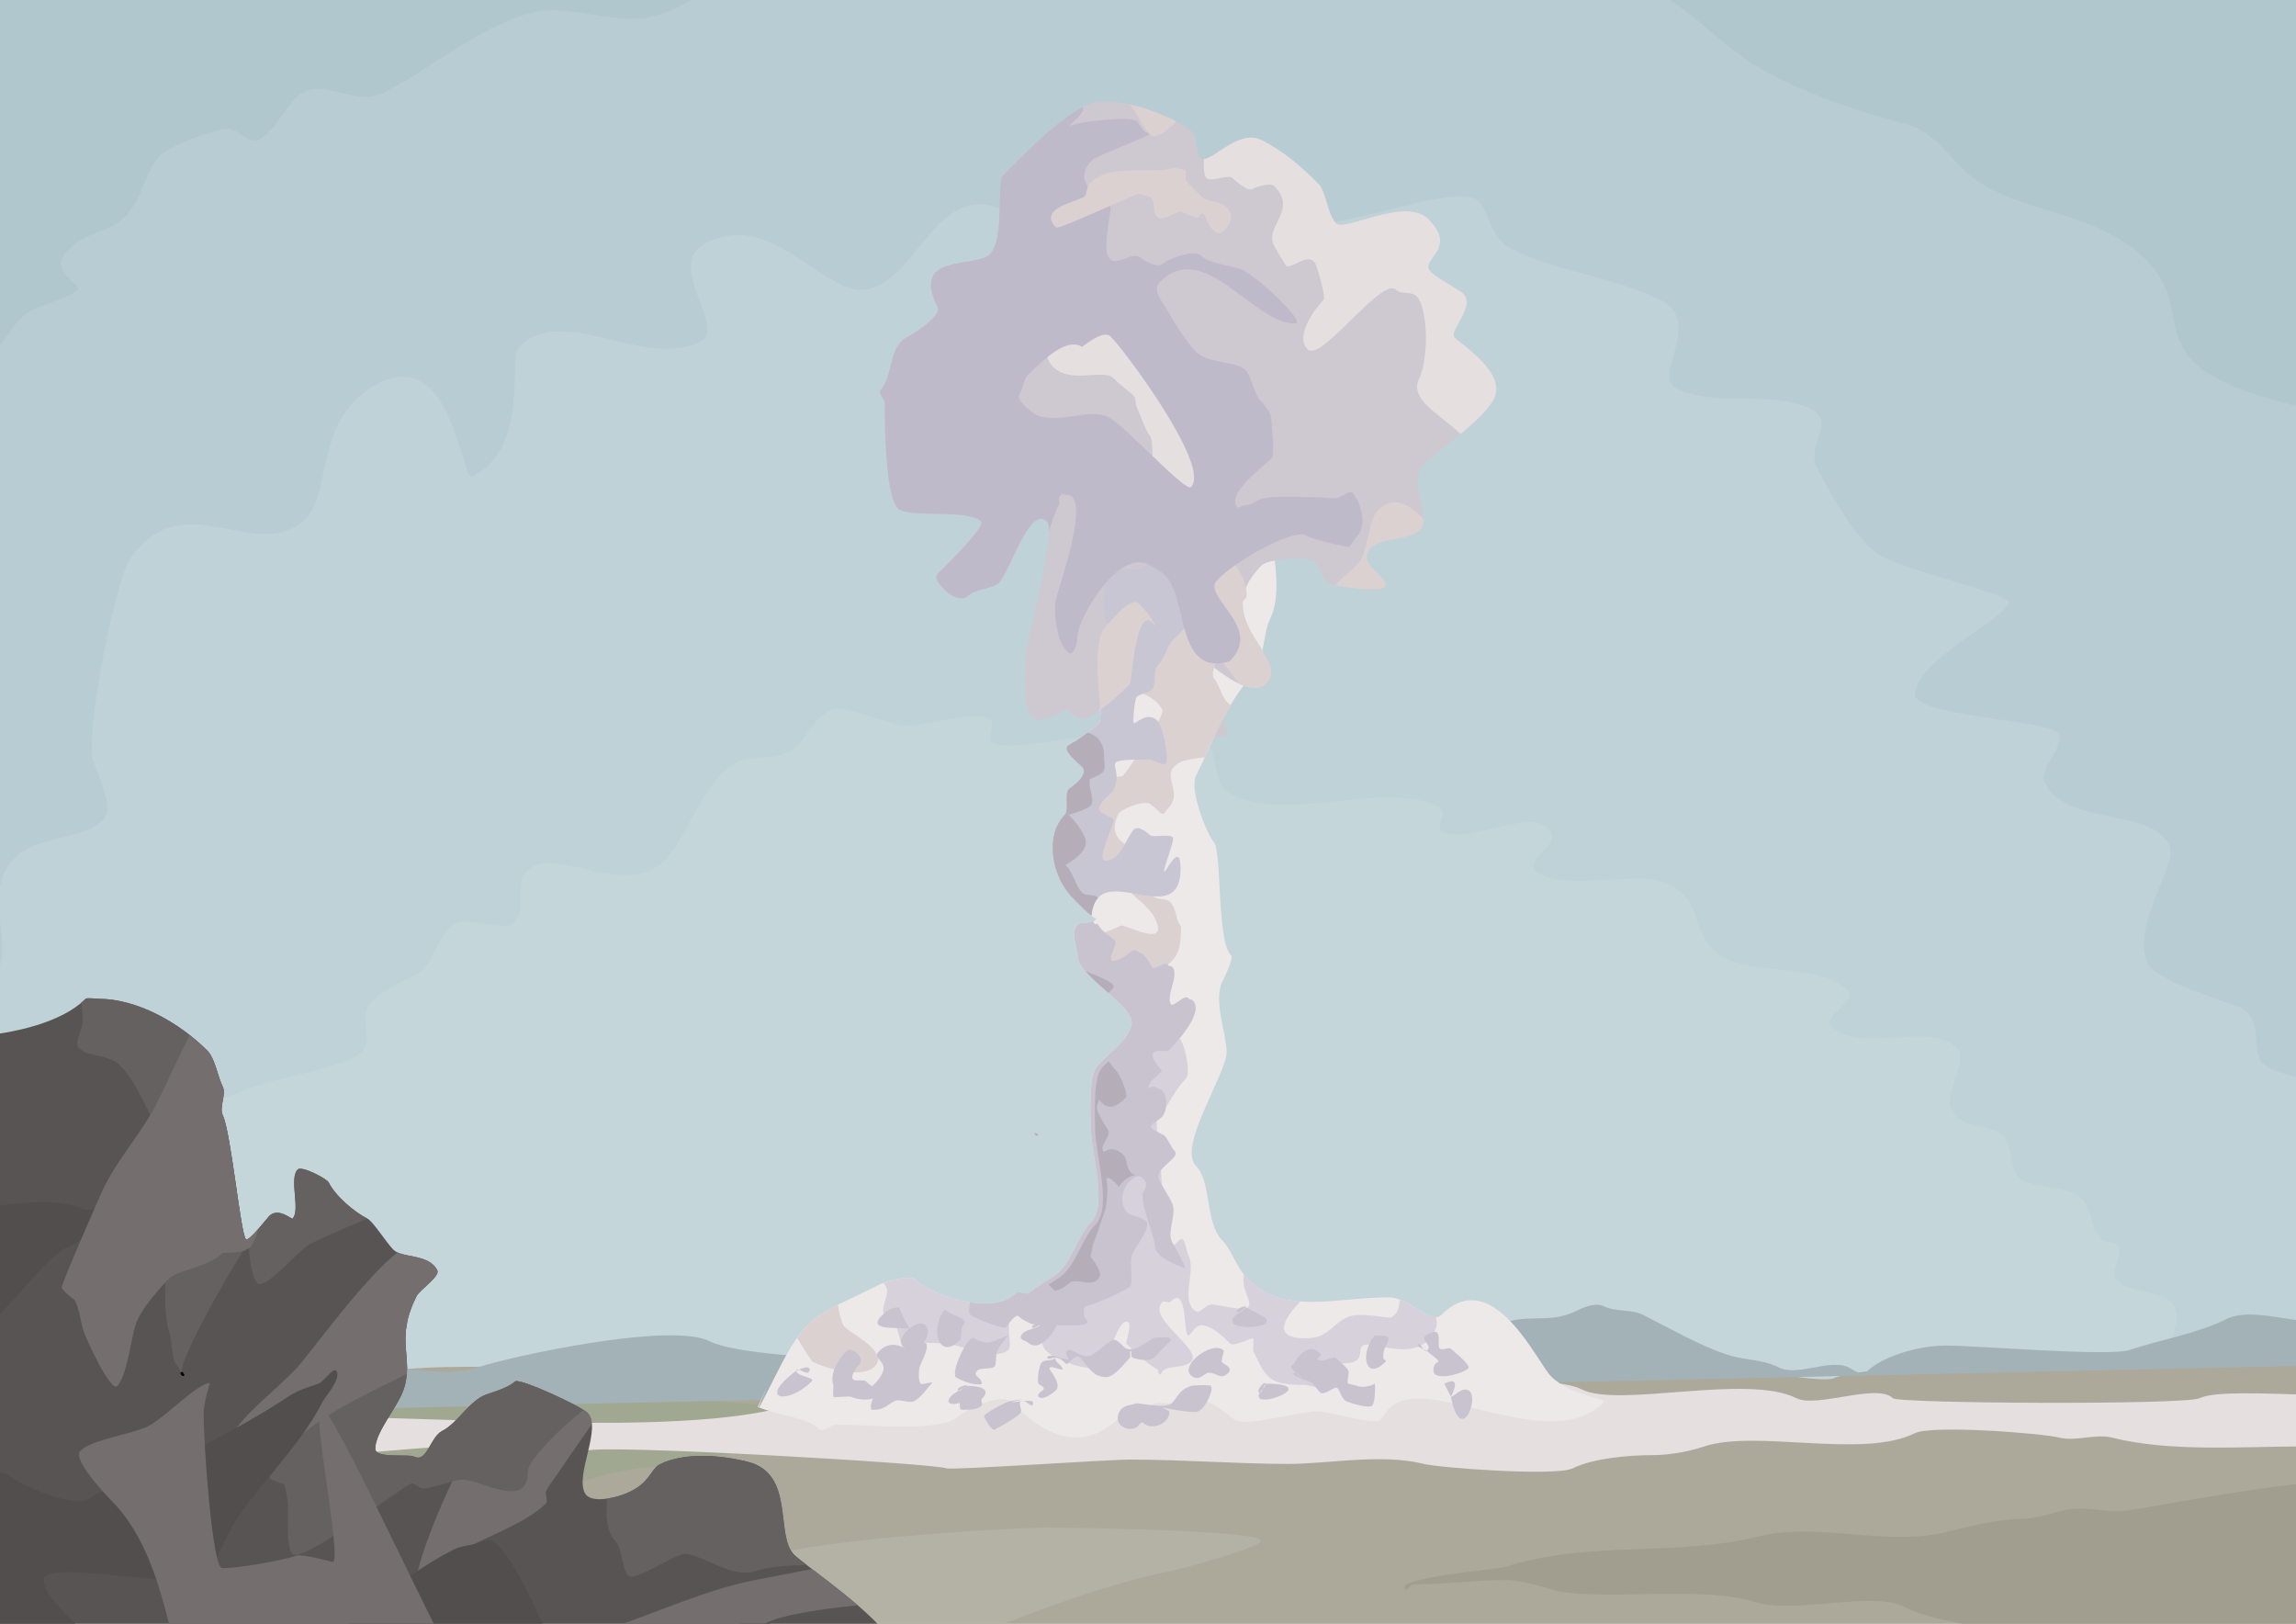 <?xml version="1.0" encoding="UTF-8" standalone="no"?>
<!-- Created with Inkscape (http://www.inkscape.org/) -->

<svg
   xmlns:dc="http://purl.org/dc/elements/1.1/"
   xmlns:cc="http://creativecommons.org/ns#"
   xmlns:rdf="http://www.w3.org/1999/02/22-rdf-syntax-ns#"
   xmlns:svg="http://www.w3.org/2000/svg"
   xmlns="http://www.w3.org/2000/svg"
   xmlns:sodipodi="http://sodipodi.sourceforge.net/DTD/sodipodi-0.dtd"
   xmlns:inkscape="http://www.inkscape.org/namespaces/inkscape"
   width="1052.362"
   height="744.094"
   id="svg5687"
   version="1.1"
   inkscape:version="0.48.2 r9819"
   sodipodi:docname="mind_explosion.svg">
  <defs
     id="defs5689" />
  <sodipodi:namedview
     id="base"
     pagecolor="#ffffff"
     bordercolor="#666666"
     borderopacity="1.0"
     inkscape:pageopacity="0.0"
     inkscape:pageshadow="2"
     inkscape:zoom="0.15014648"
     inkscape:cx="-123.39894"
     inkscape:cy="373.40202"
     inkscape:document-units="px"
     inkscape:current-layer="layer1"
     showgrid="false"
     inkscape:window-width="1364"
     inkscape:window-height="766"
     inkscape:window-x="0"
     inkscape:window-y="0"
     inkscape:window-maximized="0" />
  <g
     inkscape:label="Layer 1"
     inkscape:groupmode="layer"
     id="layer1"
     transform="translate(0,-308.268)">
    <rect
       style="color:#000000;fill:#b7ccd3;fill-opacity:1;fill-rule:nonzero;stroke:none;stroke-width:2;marker:none;visibility:visible;display:inline;overflow:visible;enable-background:accumulate"
       id="rect6494"
       width="1072.762"
       height="765.919"
       x="-11.893"
       y="-12.31"
       transform="translate(0,308.268)" />
    <path
       style="fill:#bfd2d8;stroke:none;stroke-width:1px;stroke-linecap:butt;stroke-linejoin:miter;stroke-opacity:1;fill-opacity:1"
       d="M -11.906 453.594 L -11.906 753.594 L 1060.875 753.594 L 1060.875 497.25 C 1053.888 492.755 1042.033 492.127 1037.094 487.188 C 1031.057 481.151 1038.564 465.49 1025.188 461.031 C 1017.854 458.587 988.222 448.945 984.75 442 C 975.955 424.409 998.726 396.203 994.281 387.312 C 985.574 369.897 947.17 378.715 937.188 358.75 C 933.86 352.096 949.571 338.786 941.938 334.969 C 931.323 329.661 877.719 327.607 877.719 318.312 C 877.719 302.215 923.447 281.332 920.531 275.5 C 918.762 271.962 870.772 260.566 861.062 254.094 C 850.016 246.729 837.792 224.178 832.531 213.656 C 828.067 204.727 841.301 193.073 830.156 187.5 C 812.202 178.523 786.208 186.916 768.312 177.969 C 757.302 172.464 780.982 147.444 761.156 137.531 C 740.05 126.978 714.353 124.833 692.188 113.75 C 683.758 109.535 682.182 96.62 677.906 92.344 C 671.206 85.643 638.83 95.871 632.719 97.094 C 625.814 98.475 601.466 105.28 594.656 101.875 C 587.811 98.452 578.398 85.02 568.5 89.969 C 549.692 99.373 517.108 125.656 494.75 125.656 C 488.012 125.656 466.146 86.816 442.438 94.719 C 421.415 101.726 410.809 143.139 385.344 130.406 C 366.32 120.894 348.07 99.09 323.5 111.375 C 304.136 121.057 333.458 150.396 321.125 156.562 C 295.144 169.553 258.109 138.704 237.875 158.938 C 232.734 164.078 243.115 205.083 216.469 218.406 C 211.42 220.931 207.629 158.592 173.625 175.594 C 144.093 190.36 152.082 225.7 140.344 237.438 C 117.915 259.867 83.789 219.989 59.469 256.469 C 52.742 266.558 38.697 336.904 42.812 349.25 C 44.202 353.417 52.595 370.373 47.562 375.406 C 36.191 386.778 11.314 381.309 2.375 399.188 C -6.105 416.148 6.639 431.129 -2.375 449.156 C -4.948 454.302 -8.297 454.525 -11.906 453.594 z "
       id="path6496"
       transform="translate(0,308.268)" />
    <path
       style="fill:#c5d6db;stroke:none;stroke-width:1px;stroke-linecap:butt;stroke-linejoin:miter;stroke-opacity:1;fill-opacity:1"
       d="M -11.906 588.031 L -11.906 753.594 L 1060.875 753.594 L 1060.875 674.844 C 1051.349 668.911 1037.159 668.162 1032.312 658.469 C 1028.927 651.698 1042.987 640.581 1037.094 634.688 C 1029.557 627.151 1008.723 627.627 999.031 622.781 C 988.483 617.507 1001.267 608.222 996.656 599 C 992.733 591.154 975.903 592.528 970.469 587.094 C 966.144 582.769 974.146 574.146 970.469 570.469 C 968.883 568.883 964.929 569.648 963.344 568.062 C 957.769 562.488 959.418 554.606 953.844 549.031 C 947.633 542.821 930.817 545.067 925.281 539.531 C 920.92 535.17 922.517 524.861 918.156 520.5 C 912.481 514.825 898.99 517.854 894.375 508.625 C 890.73 501.335 902.658 485.97 896.75 480.062 C 884.851 468.163 852.026 482.933 839.656 470.562 C 834.539 465.445 851.899 459.024 846.781 453.906 C 832.359 439.484 799.359 449.297 784.938 434.875 C 774.36 424.297 780.895 410.517 761.156 403.938 C 748.263 399.64 713.247 408.372 704.062 399.188 C 697.453 392.578 721.61 385.368 706.438 377.781 C 698.83 373.978 677.856 382.531 668.406 382.531 C 649.888 382.531 669.127 372.49 656.5 368.281 C 629.914 359.419 595.629 374.949 568.5 365.906 C 551.038 360.086 562.723 342.783 547.094 334.969 C 530.569 326.707 462.479 347.885 454.312 339.719 C 452.727 338.133 455.898 331.805 454.312 330.219 C 448.961 324.867 423.399 332.594 416.25 332.594 C 407.279 332.594 386.949 322.291 380.594 325.469 C 371.189 330.171 369.853 340.355 361.562 344.5 C 353.483 348.54 344.699 345.775 337.75 349.25 C 322.626 356.812 315.136 383.77 304.469 394.438 C 287.952 410.954 257.816 390.405 245 396.812 C 233.117 402.754 242.828 415.609 235.469 422.969 C 231.274 427.163 214.831 420.209 209.312 422.969 C 199.619 427.816 199.975 441.934 190.281 446.781 C 185.172 449.336 171.54 455.701 168.875 461.031 C 164.222 470.338 173.659 478.858 161.75 484.812 C 144.073 493.651 109.499 494.282 92.781 511 C 87.417 516.364 98.337 530.795 95.156 537.156 C 89.247 548.974 65.266 545.64 57.094 553.812 C 50.101 560.806 49.021 581.614 38.062 587.094 C 24.842 593.704 1.904 593.728 -11.906 588.031 z "
       id="path6514"
       transform="translate(0,308.268)" />
    <path
       style="fill:#aca99b;stroke:none;stroke-width:1px;stroke-linecap:butt;stroke-linejoin:miter;stroke-opacity:1;fill-opacity:1"
       d="M -11.906 646.25 L -11.906 753.594 L 1060.875 753.594 L 1060.875 697.75 L 1060.875 616.125 C 1042.813 614.972 1022.635 613.823 1013.875 613.812 C 1011.582 613.81 1010.194 613.9 1010 614.094 C 1007.467 616.626 1006.179 620.685 1005.719 625.094 C 1004.827 624.87 1003.948 624.628 1003.125 624.375 C 1001.613 623.91 1000.243 623.387 999.031 622.781 C 997.713 622.122 996.763 621.402 996.094 620.625 C 995.649 620.109 995.466 619.531 995.25 618.969 C 983.052 620.12 974.087 621.069 973.844 621.312 C 970.261 624.896 944.162 621.312 938.531 621.312 C 924.756 621.312 848.537 627.622 840.969 631.406 C 834.088 634.846 786.542 624.365 780.438 621.312 C 771.91 617.049 647.939 617.823 637.469 621.312 C 618.596 627.603 595.599 618.457 576.906 624.688 C 555.553 631.805 530.023 622.51 507.938 628.031 C 482.172 634.473 449.055 629.719 422.156 629.719 C 391.367 629.719 315.579 638.649 290.969 626.344 C 285.789 623.754 277.84 627.373 272.469 624.688 C 263.715 620.31 239.767 625.473 232.094 628.031 C 227.495 629.564 224.498 626.344 220.344 626.344 C 200.084 626.344 169.47 626.578 153.062 634.781 C 150.371 636.127 145.66 633.436 142.969 634.781 C 124.993 643.769 54.822 635.949 43.719 641.5 C 33.842 646.438 11.2 643.188 3.375 643.188 C -0.035 643.188 -5.974 644.671 -11.906 646.25 z "
       id="path6554"
       transform="translate(0,308.268)" />
    <path
       style="fill:#a0a891;stroke:none;stroke-width:1px;stroke-linecap:butt;stroke-linejoin:miter;stroke-opacity:1;fill-opacity:1"
       d="M -11.906 656.844 L -11.906 724.281 C 5.656 723.715 26.79 722.699 36 718.094 C 49.184 711.502 83.946 719.445 100 714.094 C 109.423 710.953 146.268 709.826 152 704.094 C 155.823 700.271 146.177 699.917 150 696.094 C 153.333 692.76 162.667 695.427 166 692.094 C 169.312 688.782 200.495 687.846 208 684.094 C 222.241 676.973 245.937 689.125 260 682.094 C 272.353 675.917 291.001 672.094 306 672.094 C 316.642 672.094 398 648.164 398 646.094 C 398 644.405 367.355 644.094 362 644.094 C 339.21 644.094 317.526 640.094 296 640.094 L 196 640.094 C 188.893 640.094 179.347 642.257 172 644.094 C 150.797 649.395 124.194 646.094 102 646.094 C 63.311 646.094 26.046 653.679 -11.906 656.844 z "
       id="path6695"
       transform="translate(0,308.268)" />
    <path
       style="fill:#a3b2b6;stroke:none;fill-opacity:1"
       d="M -11.906 645.219 L -11.906 649.5 L 1060.875 625.812 L 1060.875 605.656 C 1047.38 605.348 1030.831 599.288 1020.219 604.594 C 1007.131 611.138 989.985 614.005 976.031 618.656 C 966.694 621.769 906.483 616.625 891.656 616.625 C 879.121 616.625 862.467 621.72 855.5 628.688 C 853.42 630.768 848.731 627.319 847.469 626.688 C 838.898 622.402 823.915 630.973 815.344 626.688 C 807.148 622.59 800.326 623.692 791.219 620.656 C 778.76 616.503 764.876 608.469 753.062 602.562 C 747.638 599.85 740.483 601.32 734.969 598.562 C 731.341 596.748 725.608 599.227 722.938 600.562 C 708.962 607.55 699.779 600.704 685.062 608.062 C 676.916 612.136 652.984 611.68 645.031 615.656 C 621.389 627.477 578.255 613.632 550.156 620.656 C 533.01 624.943 511.834 614.682 495.938 618.656 C 470.152 625.103 346.997 625.53 325.188 614.625 C 307.164 605.613 233.63 621.717 218.719 626.688 C 201.241 632.513 178.029 622.834 160.469 628.688 C 139.83 635.567 117.185 633.469 96.188 638.719 C 82.323 642.185 65.865 635.253 52 638.719 C 31.477 643.849 9.715 644.531 -11.906 645.219 z "
       id="path5777"
       transform="translate(0,308.268)" />
    <path
       style="fill:#e6dfdf;stroke:none;stroke-width:1.194px;stroke-linecap:butt;stroke-linejoin:miter;stroke-opacity:1;fill-opacity:1"
       d="M 1211.844 647.781 C 1227.359 650.215 1240.003 651.966 1241.188 650.781 C 1244.629 647.34 1229.452 647.095 1211.844 647.781 z "
       id="path6596"
       transform="translate(0,308.268)" />
    <path
       style="fill:#e6dfdf;stroke:none;stroke-width:1.194px;stroke-linecap:butt;stroke-linejoin:miter;stroke-opacity:1;fill-opacity:1"
       d="M 1060.875 662.656 L 1060.875 639.281 C 1037.345 638.542 1014.696 637.496 1008.188 640.75 C 1001.907 643.89 870.063 643.25 867.562 640.75 C 860.477 633.664 832.698 645.412 823.375 640.75 C 800.615 629.37 742.13 645.315 724.938 636.719 C 707.44 627.97 653.99 640.433 638.562 632.719 C 627.661 627.268 512.261 632.638 495.938 636.719 C 485.388 639.356 470.803 636.719 459.781 636.719 C 452.112 636.719 436.515 637.321 429.656 640.75 C 423.886 643.635 377.726 637.397 359.344 644.75 C 309.072 658.369 201.55 648.781 120.281 648.781 C 109.252 648.781 60.031 649.457 60.031 658.812 C 60.031 662.839 83.35 662.844 88.156 662.844 C 100.903 662.844 117.987 663.755 130.344 666.844 C 140.474 669.376 191.577 662.844 208.688 662.844 C 212.052 662.844 217.164 665.659 220.719 666.844 C 230.357 670.056 260.329 669.148 268.938 664.844 C 275.144 661.74 429.305 670.699 433.656 672.875 C 435.653 673.873 507.41 668.875 518.031 668.875 C 541.915 668.875 567.837 670.875 590.344 670.875 C 609.007 670.875 633.095 665.992 652.625 670.875 C 659.769 672.661 713.313 676.672 720.906 672.875 C 730.035 668.311 746.483 666.844 757.062 666.844 C 765.238 666.844 773.9 665.273 781.188 662.844 C 804.765 654.985 853.94 668.639 877.594 656.812 C 885.372 652.923 935.709 656.763 943.906 658.812 C 951.469 660.703 960.438 656.922 968 658.812 C 995.097 665.587 1027.951 662.844 1056.375 662.844 C 1057.883 662.844 1059.374 662.695 1060.875 662.656 z "
       id="path5775"
       transform="translate(0,308.268)" />
    <path
       style="fill:#eee9e9;stroke:none;stroke-width:1.194px;stroke-linecap:butt;stroke-linejoin:miter;stroke-opacity:1;fill-opacity:1"
       d="m 347.283,953.028 c 12.449,-26.959 -10.785,23.579 8.035,-14.062 14.89,-29.781 18.337,-27.248 48.211,-42.185 2.087,-1.043 13.447,-4.632 16.07,-2.009 6.822,6.822 35.169,17.06 46.202,6.026 1.004,-1.004 5.022,1.004 6.026,0 3.414,-3.414 10.647,-6.63 14.062,-10.044 5.719,-5.719 8.672,-16.707 14.061,-22.097 8.08,-8.08 0,-32.443 0,-44.193 0,-5.993 -0.817,-20.462 2.009,-26.114 2.855,-5.711 20.348,-15.55 16.07,-24.105 -4.613,-9.227 -24.105,-19.47 -24.105,-28.123 0,-4.001 -3.62,-10.441 0,-14.062 1.674,-1.674 6.361,-0.335 8.035,-2.009 0.67,-0.67 2.009,-2.956 2.009,-2.009 0,4.829 -8.638,-4.621 -12.053,-8.035 -10.401,-10.401 -12.987,-29.197 -4.018,-38.167 2.344,-2.344 -0.335,-9.709 2.009,-12.053 0.334,-0.334 9.737,-6.333 6.026,-10.044 -1.804,-1.804 -9.879,-8.118 -6.026,-10.044 3.16,-1.58 12.202,-8.184 14.062,-10.044 0.018,-0.018 5.05,-42.128 4.018,-44.193 -4.588,-9.176 0.868,-22.37 -4.018,-32.141 -10.614,-21.227 -12.183,-58.19 12.053,-70.308 19.035,-9.517 56.003,7.793 64.281,16.07 1.57,1.57 -1.747,3.495 -2.009,4.018 -1.273,2.546 0,9.144 0,12.053 0,14.872 11.973,50.379 4.018,66.29 -3.453,6.906 -3.13,21.209 -8.035,26.114 -11.331,11.331 -18.683,31.34 -26.114,46.202 -3.216,6.432 5.293,27.389 8.035,30.132 3.973,3.973 1.35,45.543 8.035,52.228 1.291,1.291 -2.941,9.899 -4.018,12.053 -4.23,8.459 2.009,24.108 2.009,32.141 0,9.933 -22.729,43.561 -14.062,52.228 7.19,7.19 4.11,26.206 12.053,34.149 4.543,4.543 6.039,12.065 12.053,18.079 16.272,16.272 39.907,8.035 64.281,8.035 10.018,0 18.986,13.155 24.105,8.035 23.524,-23.524 44.037,21.94 50.22,28.123 9.339,9.339 26.176,9.982 24.105,12.053 -23.51,23.51 -74.783,-9.815 -94.413,0 -4.96,2.48 -5.256,5.256 -8.035,8.035 -2.343,2.343 -24.168,-4.018 -28.123,-4.018 -9.662,0 -32.114,7.044 -38.167,4.018 -1.933,-0.967 -13.881,-12.233 -18.079,-8.035 -3.523,3.523 -17.543,-2.545 -22.097,2.009 -2.055,2.055 -9.617,1.582 -12.053,4.018 -18.479,18.479 -36.07,8.124 -50.22,-6.026 -5.379,-5.379 -22.85,4.771 -24.105,6.026 -7.947,7.947 -41.829,4.018 -56.246,4.018 -2.761,0 -6.083,3.961 -8.035,2.009 -5.01,-5.01 -18.382,-6.147 -28.123,-10.044 z"
       id="path5771"
       inkscape:connector-curvature="0" />
    <path
       style="fill:#d7d1db;stroke:none;stroke-width:1px;stroke-linecap:butt;stroke-linejoin:miter;stroke-opacity:1;fill-opacity:1"
       d="M 518.344 470.438 C 518.178 471.146 518.066 471.852 517.719 472.562 C 517.177 473.67 516.429 474.78 515.562 475.875 C 514.696 476.97 513.705 478.033 512.656 479.094 C 510.559 481.215 508.256 483.266 506.281 485.125 C 505.294 486.055 504.399 486.918 503.656 487.75 C 502.913 488.582 502.326 489.38 501.969 490.094 C 501.262 491.507 500.79 493.474 500.469 495.719 C 500.148 497.964 499.981 500.464 499.906 503 C 499.757 508.073 499.938 513.191 499.938 516.188 C 499.938 519.125 500.463 522.875 501.094 526.938 C 501.725 531 502.464 535.371 502.969 539.656 C 503.221 541.799 503.421 543.94 503.5 545.969 C 503.579 547.997 503.564 549.917 503.375 551.719 C 503.186 553.521 502.834 555.194 502.281 556.656 C 501.729 558.119 500.947 559.396 499.938 560.406 C 498.59 561.754 497.405 563.435 496.281 565.312 C 495.157 567.19 494.095 569.245 493.031 571.312 C 491.968 573.38 490.915 575.456 489.75 577.375 C 488.585 579.294 487.305 581.07 485.875 582.5 C 485.021 583.354 483.93 584.196 482.719 585.031 C 481.507 585.866 480.175 586.671 478.844 587.5 C 477.513 588.329 476.212 589.165 475 590 C 473.788 590.835 472.666 591.678 471.812 592.531 C 471.561 592.782 471.127 592.844 470.594 592.812 C 470.06 592.781 469.44 592.657 468.812 592.531 C 468.185 592.406 467.565 592.281 467.031 592.25 C 466.498 592.219 466.064 592.28 465.812 592.531 C 465.123 593.221 464.347 593.814 463.531 594.344 C 462.716 594.873 461.86 595.337 460.938 595.719 C 459.093 596.481 457.033 596.976 454.875 597.219 C 452.717 597.461 450.445 597.462 448.125 597.281 C 445.805 597.1 443.455 596.727 441.125 596.219 C 438.795 595.711 436.5 595.052 434.312 594.312 C 432.125 593.573 430.051 592.748 428.156 591.875 C 426.262 591.002 424.543 590.099 423.094 589.188 C 421.644 588.276 420.447 587.353 419.594 586.5 C 419.266 586.172 418.816 585.932 418.25 585.781 C 417.684 585.63 417.015 585.571 416.281 585.562 C 414.815 585.546 413.089 585.775 411.375 586.125 C 408.6 586.691 406.525 587.476 405.031 588.062 C 409.437 592.61 402.651 597.926 405.562 603.75 C 406.568 605.762 409.234 606.234 410.312 607.312 C 411.495 608.495 412.895 616.072 413.875 618.031 C 414.226 618.734 414.765 623.969 416.25 623.969 C 417.727 623.969 419.385 617.271 419.812 616.844 C 422.059 614.597 428.555 615.656 431.719 615.656 C 441.221 615.656 452.21 623.848 461.469 619.219 C 466.294 616.806 455.986 602.929 470.969 595.438 C 472.468 594.688 476.202 592.117 478.094 593.062 C 480.588 594.31 484.772 605.415 481.688 608.5 C 472.756 617.431 480.4 620.841 491.188 625.156 C 495.221 626.769 509.873 629.411 512.594 623.969 C 514.318 620.521 506.992 617.695 510.219 614.469 C 510.596 614.092 514.409 603.19 517.344 606.125 C 518.448 607.229 516.096 615.596 516.156 615.656 C 519.105 618.605 526.222 625.424 530.438 627.531 C 531.23 627.928 530.739 629.906 531.625 629.906 C 532.639 629.906 531.847 628.608 534 627.531 C 537.431 625.816 542.99 626.885 545.906 623.969 C 551.511 618.364 525.275 604.163 532.812 596.625 C 533.407 596.03 535.78 597.22 536.375 596.625 C 544.644 588.356 542.205 612.094 544.719 612.094 C 545.561 612.094 547.7 607.312 550.656 607.312 C 555.233 607.312 561.039 612.945 563.75 615.656 C 565.466 617.372 572.679 613.281 574.438 613.281 C 574.602 613.281 574.22 618.783 574.438 619.219 C 580.49 631.324 580.805 634.688 598.219 634.688 C 599.214 634.688 604.054 636.008 604.188 635.875 C 606.594 633.469 607.923 628.546 610.125 626.344 C 612.175 624.294 618.22 625.265 620.812 623.969 C 624.775 621.988 622.463 618.755 624.375 616.844 C 628.195 613.024 649.331 626.401 657.688 609.688 C 658.783 607.497 658.729 605.514 658.031 603.625 C 657.423 603.653 656.796 603.669 656.125 603.469 C 655.266 603.212 654.358 602.802 653.406 602.281 C 652.455 601.76 651.471 601.131 650.438 600.469 C 648.37 599.144 646.142 597.685 643.812 596.531 C 643.068 596.163 642.296 595.91 641.531 595.625 C 641.391 598.868 640.876 602.047 637.469 603.75 C 636.281 604.344 622.988 600.881 617.25 603.75 C 609.647 607.552 608.914 613.281 598.219 613.281 C 582.343 613.281 589.195 603.571 596.062 596.344 C 595.163 596.279 594.227 596.293 593.344 596.188 C 590.736 595.876 588.192 595.383 585.75 594.625 C 583.308 593.867 580.939 592.863 578.688 591.531 C 577.562 590.865 576.479 590.115 575.406 589.281 C 574.333 588.448 573.298 587.517 572.281 586.5 C 571.452 585.671 570.864 584.781 570.188 583.906 C 568.488 590.859 574.441 596.621 572.062 599 C 569.934 601.129 558.526 597.812 555.406 597.812 C 551.887 597.812 550.084 603.177 547.094 600.188 C 541.376 594.47 548.272 582.325 544.719 575.219 C 543.873 573.527 543.259 569.009 542.312 568.062 C 540.853 566.603 538.458 571.364 537.562 570.469 C 535.009 567.916 529.478 563.769 526.875 558.562 C 524.364 553.541 530.256 549.212 531.625 547.844 C 534.492 544.977 528.812 513.813 530.438 512.188 C 536.02 506.605 537.948 499.927 543.531 494.344 C 546.251 491.624 542.48 477.855 541.125 476.5 C 535.232 470.607 528.41 481.597 525.688 478.875 C 524.333 477.52 521.177 474.223 518.344 470.438 z "
       id="path6429"
       transform="translate(0,308.268)" />
    <path
       style="fill:#cec8d1;stroke:none;stroke-width:1.194px;stroke-linecap:butt;stroke-linejoin:miter;stroke-opacity:1;fill-opacity:1"
       d="m 518.03,621.578 c -2.678,2.678 -5.357,5.357 -8.035,8.035 2.678,-2.678 10.714,-10.714 8.035,-8.035 -4.681,4.681 -16.644,16.07 -22.097,16.07 -1.868,0 -10.757,-6.026 -6.026,-6.026 4.384,0 -13.3,8.797 -16.07,6.026 -5.313,-5.312 -4.018,-16.802 -4.018,-26.114 0,-7.668 14.591,-59.734 10.044,-64.281 -7.846,-7.846 -16.772,22.798 -22.097,28.123 -2.876,2.876 -10.595,2.56 -14.062,6.026 -4.759,4.759 -17.047,-7.059 -14.062,-10.044 1.51,-1.51 22.383,-21.81 20.088,-24.105 -5.837,-5.837 -33.566,-1.425 -38.167,-6.026 -5.803,-5.803 -6.026,-37.618 -6.026,-48.211 0,-1.786 -3.31,-4.725 -2.009,-6.026 5.786,-5.786 3.693,-19.926 12.053,-24.105 1.847,-0.924 16.33,-9.525 14.062,-14.062 -12.401,-24.801 17.556,-17.556 24.105,-24.105 6.893,-6.893 2.891,-33.023 6.026,-36.158 8.712,-8.712 24.269,-25.192 38.167,-32.141 13.066,-6.533 43.14,6.982 48.211,12.053 3.104,3.104 1.643,9.678 4.018,12.053 4.028,4.028 16.599,-13.797 28.123,-8.035 10.867,5.433 18.934,12.908 26.114,20.088 3.282,3.282 4.163,14.207 8.035,18.079 3.908,3.908 31.791,-12.403 42.185,-2.009 12.26,12.26 0,16.832 0,22.097 0,3.243 13.976,9.959 16.07,12.053 5.769,5.769 -6.764,17.341 -4.018,20.088 3.724,3.724 23.983,16.315 18.079,28.123 -4.894,9.788 -25.249,23.24 -32.141,30.132 -8.368,8.368 4.501,23.622 -2.009,30.132 -4.792,4.792 -17.305,3.243 -22.097,8.035 -7.78,7.78 9.999,14.106 6.026,18.079 -2.455,2.455 -24.552,-0.447 -26.114,-2.009 -2.07,-2.07 -3.956,-7.973 -6.026,-10.044 -1.697,-1.697 -20.766,-1.331 -24.105,2.009 -25.455,25.455 14.105,42.141 2.009,54.237 -8.156,8.156 -27.047,-11.12 -28.123,-10.044 -8.898,8.898 10.044,23.35 10.044,32.141 0,3.147 -1.339,2.009 -4.018,2.009 -18.788,0 -18.694,-40.791 -30.132,-52.228 -7.062,-7.062 -9.459,25.196 -10.044,28.123 z"
       id="path5773"
       inkscape:connector-curvature="0" />
    <path
       style="fill:#dbd1d1;stroke:none;stroke-width:1px;stroke-linecap:butt;stroke-linejoin:miter;stroke-opacity:1;fill-opacity:1"
       d="M 493.094 433 C 493.21 433.49 493.297 433.995 493.406 434.469 C 493.689 435.692 493.938 436.844 493.938 437.844 C 493.938 438.925 494.239 440.03 494.781 441.156 C 495.323 442.282 496.082 443.433 497.031 444.594 C 498.931 446.915 501.525 449.29 504.25 451.688 C 506.975 454.085 509.836 456.513 512.312 458.906 C 512.649 459.231 512.898 459.551 513.219 459.875 C 512.994 458.19 513.049 456.559 513.781 455.094 C 519.83 442.996 541.125 448.95 541.125 428.938 C 541.125 428.212 541.588 424.62 541.125 424.156 C 538.924 421.955 539.352 416.446 536.375 413.469 C 533.839 410.933 528.778 413.713 525.688 407.531 C 523.434 403.024 531.163 395.163 528.062 392.062 C 525.753 389.753 504.951 388.317 512.594 373.031 C 513.725 370.768 523.878 366.783 526.875 368.281 C 528.34 369.014 532.083 373.031 532.812 373.031 C 533.934 373.031 534.395 371.449 535.188 370.656 C 543.384 362.46 530.254 354.685 541.125 349.25 C 543.161 348.232 547.46 347.554 552.156 347.031 C 554.616 341.726 557.015 336.473 559.75 331.062 C 561.121 328.35 562.663 325.838 564.156 323.281 C 563.636 322.832 562.962 322.306 562.531 321.875 C 560.114 319.458 558.503 313.096 556.594 311.188 C 554.195 308.789 558.969 300.804 558.969 298.094 C 558.969 284.276 563.423 281.764 570.875 274.312 C 573.659 271.529 565.979 245.839 547.094 255.281 C 543.275 257.191 539.737 256.662 536.375 261.219 C 542.885 277.493 532.049 273.889 524.5 281.438 C 522.309 283.628 519.323 297.697 517.344 301.656 C 516.709 302.925 517.978 305.169 517.344 306.438 C 511.123 318.878 527.236 314.315 532.812 325.469 C 534.019 327.881 516.768 353.388 514.969 355.188 C 513.542 356.614 511.036 355.372 509.031 356.375 C 504.343 358.719 501.179 366.602 498.312 369.469 C 497.558 370.223 498.808 373.229 498.312 374.219 C 489.163 392.519 523.813 409.721 529.25 420.594 C 536.661 435.415 515.494 423.3 513.781 424.156 C 508.703 426.695 499.754 429.684 493.094 433 z "
       id="path6422"
       transform="translate(0,308.268)" />
    <path
       style="fill:#c8c6d3;stroke:none;stroke-width:1px;stroke-linecap:butt;stroke-linejoin:miter;stroke-opacity:1;fill-opacity:1"
       d="M 505.875 262.156 C 505.904 262.411 505.977 262.65 506 262.906 C 506.247 265.661 506.184 268.51 506.094 271.344 C 506.004 274.177 505.915 277.008 506.125 279.688 C 506.23 281.027 506.388 282.336 506.688 283.594 C 506.987 284.852 507.426 286.04 508 287.188 C 508.258 287.704 508.108 290.73 507.781 294.969 C 507.454 299.207 506.941 304.669 506.375 310.062 C 505.244 320.85 503.978 331.366 503.969 331.375 C 503.039 332.305 500.325 334.45 497.438 336.531 C 494.55 338.612 491.486 340.647 489.906 341.438 C 489.425 341.678 489.144 341.983 489 342.344 C 488.856 342.704 488.847 343.117 488.969 343.562 C 489.212 344.453 489.931 345.478 490.812 346.5 C 492.575 348.545 495.035 350.567 495.938 351.469 C 496.401 351.933 496.653 352.449 496.75 352.969 C 496.847 353.489 496.776 354.018 496.594 354.562 C 496.229 355.652 495.402 356.779 494.438 357.781 C 492.509 359.787 490.073 361.364 489.906 361.531 C 489.613 361.824 489.406 362.195 489.25 362.625 C 489.094 363.055 488.995 363.534 488.938 364.062 C 488.822 365.119 488.864 366.349 488.906 367.562 C 488.948 368.776 488.99 369.975 488.875 371.031 C 488.817 371.56 488.718 372.038 488.562 372.469 C 488.407 372.899 488.199 373.27 487.906 373.562 C 486.785 374.684 485.83 375.982 485.062 377.375 C 484.295 378.768 483.709 380.251 483.281 381.844 C 482.853 383.437 482.604 385.122 482.5 386.844 C 482.396 388.566 482.45 390.345 482.656 392.125 C 482.863 393.905 483.217 395.702 483.719 397.469 C 484.22 399.236 484.843 400.974 485.625 402.656 C 486.407 404.339 487.326 405.942 488.375 407.469 C 489.424 408.996 490.606 410.45 491.906 411.75 C 493.613 413.457 496.632 416.658 499.219 418.844 C 499.642 419.202 499.919 419.271 500.312 419.562 C 500.335 417.341 501.273 414.736 501.906 413.469 C 509.4 398.481 541.125 425.069 541.125 398 C 541.125 385.929 535.253 397.935 534 399.188 C 531.726 401.461 538.711 384.867 537.562 383.719 C 535.784 381.941 528.474 384.131 526.875 382.531 C 526.48 382.136 521.92 377.955 519.719 380.156 C 516.243 383.632 513.882 394.438 506.656 394.438 C 501.816 394.438 511.651 376.838 510.219 375.406 C 508.993 374.18 505.507 373.07 504.281 371.844 C 501.58 369.142 509.531 363.687 510.219 362.312 C 516.464 349.821 500.464 348.062 526.875 348.062 C 527.385 348.062 533.825 350.613 534 350.438 C 536.378 348.06 532.798 332.579 530.438 330.219 C 525.853 325.634 520.325 332.013 519.719 331.406 C 518.961 330.649 520.275 320.131 520.906 319.5 C 522.69 317.716 526.279 317.721 528.062 315.938 C 530.243 313.757 528.257 307.43 530.438 305.25 C 533.731 301.956 535.153 295.753 537.562 293.344 L 548.281 282.625 C 553.431 277.475 542.456 257.8 541.125 256.469 C 538.414 253.757 525.374 259.001 523.312 260.031 C 518.44 262.467 510.306 258.421 505.875 262.156 z "
       id="path6399"
       transform="translate(0,308.268)" />
    <path
       style="fill:#e6dfdf;stroke:none;stroke-width:1px;stroke-linecap:butt;stroke-linejoin:miter;stroke-opacity:1;fill-opacity:1"
       d="m 494.755,138.733 c -1.586,0 -4.757,1.586 -4.757,0 0,-1.586 6.343,0 4.757,0 -12.422,0 -14.272,5.613 -14.272,17.84 0,2.013 -0.881,6.563 0,8.325 6.481,12.962 24.942,3.534 29.733,8.325 3.342,3.342 6.649,5.46 9.515,8.325 1.055,1.055 0.473,3.324 1.189,4.757 1.4,2.801 4.161,11.297 5.947,13.082 3.602,3.602 -3.689,28.544 15.461,28.544 2.785,0 7.003,-1.057 8.325,-2.379 16.129,-16.129 11.572,-38.486 -2.379,-57.087 -4.347,-5.796 -8.864,-13.352 -15.461,-16.65 -3.148,-1.574 -20.436,-4.975 -21.408,-5.947 -4.845,-4.845 -6.406,-7.136 -16.65,-7.136 z"
       id="path6349"
       inkscape:connector-curvature="0"
       transform="translate(0,308.268)" />
    <path
       style="fill:#dbd1d1;stroke:none;stroke-width:1px;stroke-linecap:butt;stroke-linejoin:miter;stroke-opacity:1;fill-opacity:1"
       d="M 567.5 313.094 C 567.703 313.194 567.891 313.343 568.094 313.438 C 569.618 314.15 571.158 314.71 572.625 315.031 C 574.092 315.353 575.482 315.443 576.781 315.188 C 577.431 315.06 578.07 314.838 578.656 314.531 C 579.243 314.224 579.803 313.822 580.312 313.312 C 581.068 312.557 581.619 311.793 582 311 C 582.381 310.207 582.593 309.394 582.656 308.562 C 582.719 307.731 582.636 306.873 582.438 306 C 582.239 305.127 581.903 304.228 581.5 303.312 C 580.695 301.481 579.561 299.547 578.281 297.531 C 577.001 295.515 575.58 293.404 574.281 291.188 C 572.982 288.971 571.8 286.652 570.938 284.219 C 570.506 283.002 570.143 281.774 569.906 280.5 C 569.67 279.226 569.548 277.927 569.562 276.594 C 569.567 276.156 569.683 275.694 569.719 275.25 C 566.325 273.25 562.773 271.938 558.969 271.938 C 555.301 271.938 554.025 269.95 551.844 274.312 C 543.667 290.666 560.261 300.666 567.5 313.094 z "
       id="path5822"
       transform="translate(0,308.268)" />
    <path
       style="fill:#bebac9;stroke:none;stroke-width:1px;stroke-linecap:butt;stroke-linejoin:miter;stroke-opacity:1;fill-opacity:1"
       d="M 496.344 49.062 C 495.121 49.73 493.894 50.365 492.656 51.156 C 490.884 52.289 489.118 53.546 487.344 54.875 C 483.795 57.533 480.264 60.524 476.906 63.562 C 473.549 66.601 470.37 69.684 467.469 72.562 C 464.568 75.441 461.959 78.103 459.781 80.281 C 459.389 80.673 459.11 81.441 458.906 82.469 C 458.702 83.497 458.555 84.782 458.469 86.281 C 458.295 89.28 458.283 93.076 458.156 96.969 C 458.03 100.862 457.799 104.876 457.156 108.344 C 456.835 110.078 456.4 111.651 455.844 113.031 C 455.287 114.412 454.612 115.576 453.75 116.438 C 452.931 117.256 451.734 117.867 450.312 118.344 C 448.891 118.821 447.237 119.185 445.469 119.5 C 443.701 119.815 441.826 120.075 439.969 120.406 C 438.112 120.737 436.283 121.129 434.594 121.656 C 432.904 122.183 431.359 122.848 430.094 123.75 C 429.461 124.201 428.884 124.703 428.406 125.281 C 427.928 125.859 427.542 126.522 427.25 127.25 C 426.958 127.978 426.761 128.788 426.688 129.688 C 426.614 130.587 426.666 131.562 426.844 132.656 C 427.021 133.75 427.352 134.97 427.812 136.281 C 428.273 137.592 428.881 139.012 429.656 140.562 C 429.94 141.13 429.964 141.766 429.781 142.438 C 429.599 143.109 429.19 143.802 428.656 144.531 C 427.589 145.99 425.94 147.521 424.156 148.938 C 422.372 150.354 420.457 151.649 418.875 152.656 C 417.293 153.663 416.056 154.394 415.594 154.625 C 414.549 155.147 413.66 155.827 412.906 156.625 C 412.152 157.423 411.535 158.342 411 159.344 C 410.465 160.346 410.012 161.428 409.625 162.562 C 409.238 163.697 408.905 164.867 408.594 166.062 C 407.971 168.453 407.436 170.889 406.688 173.094 C 406.313 174.196 405.888 175.239 405.375 176.188 C 404.862 177.136 404.255 177.995 403.531 178.719 C 403.206 179.044 403.154 179.482 403.281 179.969 C 403.409 180.455 403.699 181.002 404.031 181.562 C 404.364 182.123 404.741 182.703 405.031 183.25 C 405.321 183.797 405.531 184.304 405.531 184.75 C 405.531 187.398 405.545 191.375 405.656 195.938 C 405.768 200.5 405.984 205.655 406.375 210.656 C 406.766 215.658 407.35 220.505 408.188 224.469 C 408.606 226.451 409.063 228.21 409.625 229.656 C 410.187 231.102 410.837 232.243 411.562 232.969 C 412.138 233.544 413.071 233.981 414.281 234.312 C 415.491 234.644 416.987 234.869 418.656 235.031 C 421.994 235.356 426.069 235.399 430.188 235.5 C 434.306 235.601 438.445 235.74 441.938 236.219 C 443.684 236.458 445.268 236.803 446.594 237.25 C 447.92 237.697 448.989 238.27 449.719 239 C 450.006 239.287 449.948 239.847 449.594 240.625 C 449.24 241.403 448.61 242.375 447.781 243.5 C 446.124 245.75 443.685 248.568 441.125 251.344 C 436.005 256.894 430.411 262.339 429.656 263.094 C 429.283 263.467 429.128 263.963 429.188 264.562 C 429.247 265.162 429.503 265.867 429.906 266.594 C 430.31 267.32 430.873 268.089 431.531 268.844 C 432.189 269.598 432.958 270.348 433.781 271.031 C 434.605 271.714 435.475 272.331 436.375 272.844 C 437.275 273.356 438.206 273.757 439.094 274 C 439.981 274.243 440.839 274.314 441.625 274.188 C 442.411 274.061 443.124 273.72 443.719 273.125 C 444.585 272.258 445.713 271.628 446.969 271.125 C 448.225 270.622 449.607 270.263 450.969 269.906 C 452.33 269.549 453.661 269.21 454.844 268.781 C 456.026 268.352 457.062 267.813 457.781 267.094 C 458.447 266.428 459.169 265.395 459.938 264.062 C 460.706 262.73 461.521 261.125 462.375 259.375 C 464.083 255.876 465.936 251.767 467.875 248.094 C 468.844 246.257 469.813 244.537 470.812 243.031 C 471.812 241.525 472.832 240.239 473.844 239.312 C 474.35 238.849 474.87 238.49 475.375 238.219 C 475.88 237.947 476.372 237.767 476.875 237.719 C 477.378 237.67 477.877 237.732 478.375 237.938 C 478.873 238.143 479.385 238.51 479.875 239 C 480.159 239.284 480.357 239.742 480.5 240.375 C 480.643 241.008 480.732 241.813 480.75 242.75 C 480.758 243.153 480.638 243.828 480.625 244.281 C 481.843 239.953 483.152 235.695 485.25 231.5 C 486.262 229.477 484.094 229.093 486.438 226.75 C 486.998 226.189 488.02 226.75 488.812 226.75 C 500.391 226.75 485.834 267.228 484.062 274.312 C 482.737 279.613 484.272 290.199 486.438 294.531 C 486.782 295.22 489.742 300.727 491.188 299.281 C 494.583 295.886 493.105 292.342 494.75 287.406 C 497.6 278.857 512.905 251.859 526.875 258.844 C 529.112 259.962 532.618 262.243 534 263.625 C 543.917 273.542 539.527 304.062 557.781 304.062 C 558.96 304.062 563.094 303.5 563.75 302.844 C 577.586 289.008 556.594 277.082 556.594 268.375 C 556.594 262.674 593.85 240.225 599.406 245.781 C 600.376 246.751 617.824 251.145 618.438 250.531 C 619.825 249.144 620.612 247.169 622 245.781 C 626.929 240.852 623.621 229.559 619.625 225.562 C 619.031 224.968 614.39 227.586 613.688 227.938 C 611.89 228.836 607.414 227.938 605.375 227.938 C 599.359 227.938 581.578 226.742 576.812 229.125 C 574.277 230.393 573.52 231.5 570.875 231.5 C 569.545 231.5 567.503 232.878 567.312 232.688 C 561.372 226.747 579.215 213.629 582.75 210.094 C 584.559 208.284 582.75 195.093 582.75 192.25 C 582.75 189.315 579.36 185.298 578 183.938 C 574.65 180.588 573.766 172.547 570.875 169.656 C 566.495 165.276 553.589 166.652 548.281 161.344 C 543.952 157.015 537.307 146.551 535.188 142.312 C 533.457 138.852 527.59 133.254 531.625 129.219 C 551.864 108.98 574.195 148.25 593.469 148.25 C 599.425 148.25 575.286 125.543 568.5 123.281 C 564.004 121.783 553.953 120.609 550.656 117.312 C 546.98 113.637 534.316 119.403 532.812 120.906 C 530.567 123.152 523.873 119.06 523.312 118.5 C 518.716 113.904 511.177 123.979 507.844 117.312 C 505.539 112.703 509.559 95.247 509.031 94.719 C 504.69 90.377 490.162 83.838 500.688 73.312 C 502.511 71.489 526.875 62.347 526.875 61.438 C 526.875 60.551 525.127 60.877 524.5 60.25 C 523.505 59.255 522.031 56.593 520.906 55.469 C 518.601 53.164 493.574 55.62 490 57.875 C 492.138 55.202 497.467 51.67 496.344 49.062 z M 506.688 153.375 C 507.601 153.354 508.416 153.572 509.031 154.188 C 515.779 160.936 555.216 213.877 545.906 223.188 C 543.308 225.786 515.847 195.064 507.844 191.062 C 499.229 186.755 484.562 194.89 474.531 189.875 C 472.937 189.078 464.929 182.821 467.406 180.344 C 468.889 178.861 468.961 174.039 470.969 172.031 C 480.973 162.027 489.644 155.072 495.938 158.938 C 496.788 158.427 502.729 153.467 506.688 153.375 z "
       transform="translate(0,308.268)"
       id="path5792" />
    <path
       style="fill:none;stroke:none;stroke-width:1px;stroke-linecap:butt;stroke-linejoin:miter;stroke-opacity:1"
       d="M 478.094 261.438 C 477.532 264.38 477.185 266.882 476.531 269.969 C 474.992 277.24 473.328 284.594 472.031 290.625 C 471.852 291.459 471.882 291.596 471.719 292.375 C 473.89 286.77 475.428 280.832 478.094 275.5 C 480.347 270.994 478.96 266.176 478.094 261.438 z "
       id="path5801"
       transform="translate(0,308.268)" />
    <path
       style="fill:#dbd1d1;stroke:none;stroke-width:1px;stroke-linecap:butt;stroke-linejoin:miter;stroke-opacity:1;fill-opacity:1"
       d="M 539.094 55.688 C 538.805 55.537 538.614 55.401 538.312 55.25 C 536.444 54.311 534.364 53.362 532.125 52.438 C 529.886 51.513 527.478 50.611 525.031 49.812 C 522.667 49.04 520.251 48.365 517.844 47.812 C 521.013 51.426 523.244 57.806 526.875 61.438 C 529.762 64.324 534.969 59.947 539.094 55.688 z "
       id="path5828"
       transform="translate(0,308.268)" />
    <path
       style="fill:#e6dfdf;stroke:none;stroke-width:1px;stroke-linecap:butt;stroke-linejoin:miter;stroke-opacity:1;fill-opacity:1"
       d="M 669.469 198.875 C 672.738 196.16 675.962 193.329 678.656 190.594 C 680.008 189.221 681.212 187.881 682.25 186.562 C 683.288 185.244 684.138 183.973 684.75 182.75 C 685.119 182.012 685.387 181.273 685.562 180.531 C 685.738 179.789 685.842 179.022 685.844 178.281 C 685.848 176.8 685.501 175.325 684.938 173.875 C 684.374 172.425 683.589 171.005 682.625 169.625 C 681.661 168.245 680.542 166.929 679.344 165.656 C 676.948 163.112 674.237 160.795 671.906 158.906 C 669.576 157.018 667.618 155.556 666.688 154.625 C 666.344 154.282 666.244 153.778 666.312 153.188 C 666.381 152.597 666.619 151.906 666.969 151.125 C 667.667 149.564 668.778 147.698 669.812 145.719 C 670.33 144.729 670.846 143.696 671.25 142.688 C 671.654 141.679 671.965 140.688 672.125 139.719 C 672.285 138.749 672.277 137.811 672.062 136.938 C 671.848 136.064 671.409 135.252 670.688 134.531 C 669.64 133.484 665.631 131.284 661.875 128.938 C 659.997 127.764 658.187 126.556 656.844 125.438 C 656.172 124.878 655.605 124.342 655.219 123.844 C 654.832 123.346 654.625 122.874 654.625 122.469 C 654.625 121.811 654.814 121.184 655.125 120.531 C 655.436 119.878 655.865 119.212 656.344 118.531 C 657.302 117.171 658.452 115.729 659.219 114.062 C 659.602 113.229 659.88 112.334 660 111.375 C 660.12 110.416 660.1 109.367 659.812 108.25 C 659.525 107.133 658.994 105.934 658.156 104.625 C 657.318 103.316 656.158 101.908 654.625 100.375 C 653.975 99.725 653.245 99.171 652.469 98.719 C 651.693 98.266 650.882 97.934 650 97.656 C 648.235 97.1 646.256 96.841 644.188 96.844 C 642.119 96.847 639.96 97.089 637.75 97.469 C 635.54 97.848 633.283 98.365 631.094 98.938 C 626.715 100.082 622.545 101.433 619.219 102.25 C 617.556 102.659 616.094 102.948 614.938 103 C 614.359 103.026 613.859 103.004 613.438 102.906 C 613.016 102.809 612.682 102.619 612.438 102.375 C 611.47 101.407 610.678 100.026 610 98.406 C 609.322 96.786 608.776 94.938 608.219 93.125 C 607.661 91.312 607.105 89.515 606.5 87.969 C 605.895 86.422 605.227 85.133 604.406 84.312 C 602.611 82.517 600.748 80.702 598.812 78.906 C 596.877 77.111 594.855 75.348 592.719 73.625 C 590.582 71.902 588.334 70.233 585.938 68.656 C 583.541 67.079 580.998 65.577 578.281 64.219 C 576.841 63.499 575.392 63.134 573.938 63.062 C 572.483 62.991 571.025 63.226 569.594 63.625 C 568.163 64.024 566.776 64.589 565.406 65.281 C 564.036 65.974 562.678 66.786 561.406 67.594 C 558.863 69.21 556.581 70.86 554.656 71.875 C 553.694 72.382 552.814 72.753 552.062 72.844 C 551.971 72.855 551.901 72.809 551.812 72.812 C 551.715 76.249 551.635 80.26 553.031 81.656 C 555.013 83.638 562.955 79.674 564.938 81.656 C 565.213 81.932 572.24 88.603 574.438 86.406 C 574.882 85.961 582.235 83.485 583.969 85.219 C 595.186 96.436 579.37 103.365 583.969 112.562 C 584.703 114.031 589.458 122.094 589.906 122.094 C 593.794 122.094 600.293 115.555 602.969 120.906 C 603.827 122.624 607.881 136.213 606.562 137.531 C 603.763 140.331 592.914 153.664 599.406 160.156 C 605.473 166.223 633.514 126.452 639.844 132.781 C 642.594 135.531 648.027 132.46 650.562 137.531 C 654.964 146.334 654.095 166.153 650.562 173.219 C 645.718 182.909 658.923 189.065 669.469 198.875 z "
       id="path5826"
       transform="translate(0,308.268)" />
    <path
       style="fill:#dbd1d1;stroke:none;stroke-width:1px;stroke-linecap:butt;stroke-linejoin:miter;stroke-opacity:1;fill-opacity:1"
       d="M 612.25 268.281 C 612.524 268.34 612.515 268.38 612.812 268.438 C 615.142 268.891 618.143 269.318 621.156 269.625 C 624.169 269.932 627.215 270.111 629.656 270.062 C 630.877 270.038 631.939 269.965 632.781 269.812 C 633.624 269.66 634.224 269.432 634.531 269.125 C 635.028 268.628 635.184 268.1 635.094 267.531 C 635.003 266.963 634.681 266.355 634.188 265.719 C 633.201 264.445 631.582 263.025 630.094 261.5 C 629.35 260.737 628.655 259.945 628.062 259.125 C 627.47 258.305 626.974 257.468 626.719 256.594 C 626.463 255.719 626.421 254.8 626.688 253.875 C 626.954 252.95 627.528 252.004 628.5 251.031 C 629.099 250.432 629.846 249.926 630.656 249.5 C 631.466 249.074 632.352 248.739 633.312 248.438 C 635.234 247.834 637.399 247.437 639.562 247.031 C 641.726 246.626 643.891 246.197 645.812 245.594 C 646.773 245.292 647.659 244.957 648.469 244.531 C 649.279 244.106 650.026 243.599 650.625 243 C 651.439 242.186 651.931 241.244 652.219 240.188 C 652.421 239.445 652.397 238.586 652.406 237.75 C 645.914 231.578 639.094 226.312 631.531 233.875 C 627.659 237.747 626.973 250.085 624.375 255.281 C 621.44 261.152 615.562 263.298 612.25 268.281 z "
       id="path5824"
       transform="translate(0,308.268)" />
    <path
       style="fill:#dbd1d1;stroke:none;stroke-width:1px;stroke-linecap:butt;stroke-linejoin:miter;stroke-opacity:1;fill-opacity:1"
       d="M 503.031 326.094 C 504.431 325.152 505.837 324.259 507.281 323.094 C 511.539 319.661 515.691 315.653 518.031 313.312 C 518.178 312.581 518.426 310.013 518.844 306.688 C 519.261 303.362 519.847 299.274 520.625 295.5 C 521.014 293.613 521.442 291.816 521.938 290.219 C 522.433 288.622 522.98 287.226 523.594 286.188 C 523.9 285.668 524.224 285.236 524.562 284.906 C 524.901 284.577 525.254 284.356 525.625 284.25 C 525.996 284.144 526.407 284.162 526.812 284.312 C 527.218 284.463 527.621 284.746 528.062 285.188 C 528.668 285.793 529.236 286.521 529.781 287.281 C 528.28 283.957 525.876 280.47 522.094 276.688 C 518.138 272.732 508.169 285.893 506.656 287.406 C 500.023 294.039 504.616 323.611 504.281 324.281 C 503.935 324.974 503.423 325.46 503.031 326.094 z "
       id="path5820"
       transform="translate(0,308.268)" />
    <path
       style="fill:#dbd1d1;stroke:none;stroke-width:1px;stroke-linecap:butt;stroke-linejoin:miter;stroke-opacity:1;fill-opacity:1"
       d="m 537.57,76.889 c -1.611,0.947 -5.685,1.189 -16.65,1.189 -9.587,0 -16.532,1.071 -21.408,5.947 -1.526,1.526 -1.235,4.803 -2.379,5.947 -2.278,2.278 -22.151,5.203 -13.082,14.272 1.159,1.159 37.517,-16.003 38.058,-15.461 0.991,0.991 5.018,0.522 5.947,2.379 1.922,3.845 -0.231,5.716 2.379,8.325 1.889,1.889 8.117,-1.68 9.515,-2.379 1.836,-0.918 8.145,3.749 9.515,2.379 0.119,-0.119 0.912,-2.656 2.379,-1.189 0.693,0.693 4.269,12.381 9.515,7.136 1.08,-1.08 4.07,-4.942 2.379,-8.325 -2.95,-5.901 -9.738,-3.792 -13.082,-7.136 -2.021,-2.021 -5.115,-5.115 -7.136,-7.136 -0.504,-0.504 0.594,-4.52 0,-4.757 -1.877,-0.751 -3.964,-0.793 -5.947,-1.189 z"
       id="path6397"
       inkscape:connector-curvature="0"
       transform="translate(0,308.268)" />
    <path
       style="fill:#c9c3d0;stroke:none;stroke-width:1px;stroke-linecap:butt;stroke-linejoin:miter;stroke-opacity:1;fill-opacity:1"
       d="M 500.969 422.219 C 500.709 422.32 500.521 422.504 500.219 422.562 C 499.518 422.699 498.733 422.739 497.938 422.781 C 497.142 422.823 496.357 422.864 495.656 423 C 494.955 423.136 494.356 423.363 493.938 423.781 C 493.485 424.234 493.122 424.751 492.875 425.281 C 492.628 425.812 492.491 426.381 492.406 426.969 C 492.237 428.144 492.336 429.406 492.562 430.688 C 492.789 431.969 493.123 433.246 493.406 434.469 C 493.689 435.692 493.938 436.844 493.938 437.844 C 493.938 438.925 494.239 440.03 494.781 441.156 C 495.323 442.282 496.082 443.433 497.031 444.594 C 498.931 446.915 501.525 449.29 504.25 451.688 C 506.975 454.085 509.836 456.513 512.312 458.906 C 513.551 460.103 514.682 461.289 515.656 462.469 C 516.631 463.649 517.455 464.815 518.031 465.969 C 518.566 467.038 518.762 468.151 518.688 469.25 C 518.613 470.349 518.26 471.455 517.719 472.562 C 517.177 473.67 516.429 474.78 515.562 475.875 C 514.696 476.97 513.705 478.033 512.656 479.094 C 510.559 481.215 508.256 483.266 506.281 485.125 C 505.294 486.055 504.399 486.918 503.656 487.75 C 502.913 488.582 502.326 489.38 501.969 490.094 C 501.262 491.507 500.79 493.474 500.469 495.719 C 500.148 497.964 499.981 500.464 499.906 503 C 499.757 508.073 499.938 513.191 499.938 516.188 C 499.938 519.125 500.463 522.875 501.094 526.938 C 501.725 531 502.464 535.371 502.969 539.656 C 503.221 541.799 503.421 543.94 503.5 545.969 C 503.579 547.997 503.564 549.917 503.375 551.719 C 503.186 553.521 502.834 555.194 502.281 556.656 C 501.729 558.119 500.947 559.396 499.938 560.406 C 498.59 561.754 497.405 563.435 496.281 565.312 C 495.157 567.19 494.095 569.245 493.031 571.312 C 491.968 573.38 490.915 575.456 489.75 577.375 C 488.585 579.294 487.305 581.07 485.875 582.5 C 485.021 583.354 483.93 584.196 482.719 585.031 C 481.507 585.866 480.175 586.671 478.844 587.5 C 477.513 588.329 476.212 589.165 475 590 C 473.788 590.835 472.666 591.678 471.812 592.531 C 471.561 592.782 471.127 592.844 470.594 592.812 C 470.06 592.781 469.44 592.657 468.812 592.531 C 468.185 592.406 467.565 592.281 467.031 592.25 C 466.498 592.219 466.064 592.28 465.812 592.531 C 465.123 593.221 464.347 593.814 463.531 594.344 C 462.716 594.873 461.86 595.337 460.938 595.719 C 459.093 596.481 457.033 596.976 454.875 597.219 C 452.717 597.461 450.445 597.462 448.125 597.281 C 446.975 597.192 445.818 596.926 444.656 596.75 C 444.084 599.298 443.851 601.601 444.812 602.562 C 445.88 603.63 458.14 608.235 459.062 607.312 C 459.945 606.43 463.544 599.888 466.219 602.562 C 469.942 606.285 471.318 606.125 478.094 606.125 C 480.094 606.125 499.966 607.778 495.938 603.75 C 494.498 602.311 494.545 600.091 495.188 597.688 C 497.048 597.91 515.178 590.239 516.156 588.281 C 517.589 585.416 515.144 577.242 517.344 572.844 C 518.267 570.998 525.878 561.128 523.312 558.562 C 521.915 557.165 516.736 556.767 514.969 555 C 510.178 550.209 512.441 541.389 518.531 538.344 C 521.006 537.106 523.69 539.909 524.5 540.719 C 525.982 542.201 524.975 544.994 524.5 545.469 C 521.115 548.854 529.25 565.911 529.25 570.469 C 529.25 576.867 541.125 580.223 541.125 579.969 C 541.125 578.401 536.149 569.985 535.188 568.062 C 532.809 563.305 537.566 555.007 535.188 550.25 C 533.37 546.614 531.084 543.199 529.25 539.531 C 526.709 534.45 539.557 529.62 536.375 526.438 C 535.067 525.13 533.297 520.985 531.625 519.312 C 531.21 518.897 523.975 516.275 525.688 514.562 C 526.682 513.568 529.313 512.124 530.438 511 C 534.862 506.576 532.24 492.541 524.5 500.281 C 524.171 500.61 523.533 500.695 523 500.812 C 523.91 498.794 525.248 494.783 525.688 494.344 C 526.221 493.81 530.438 490.544 530.438 489.594 C 530.438 489.179 524.458 483.667 526.875 481.25 C 528.263 479.862 532.612 481.45 534 480.062 C 535.091 478.971 550.585 463.335 544.719 457.469 C 542.509 455.259 538.017 462.673 535.188 459.844 C 531.43 456.086 539.071 445.883 535.188 442 C 533.651 440.464 528.955 445.268 526.875 443.188 C 525.905 442.218 521.559 433.035 518.531 436.062 C 517.834 436.76 510.542 442.323 507.844 439.625 C 505.669 437.45 510.491 431.584 509.031 430.125 C 506.922 428.016 503.231 426.315 500.969 422.219 z "
       id="path6406"
       transform="translate(0,308.268)" />
    <path
       style="fill:#dbd1d1;stroke:none;stroke-width:1px;stroke-linecap:butt;stroke-linejoin:miter;stroke-opacity:1;fill-opacity:1"
       d="M 365.344 613.125 C 368.636 618.437 372.102 623.895 372.25 623.969 C 378.755 627.221 395.211 631.945 400.812 626.344 C 408.143 619.013 388.175 610.599 386.531 607.312 C 385.755 605.761 384.519 601.872 384.031 597.969 C 382.284 598.845 380.548 599.709 379.062 600.562 C 377.14 601.667 375.427 602.792 373.812 604.031 C 372.198 605.27 370.704 606.619 369.25 608.188 C 367.935 609.605 366.642 611.287 365.344 613.125 z "
       id="path6435"
       transform="translate(0,308.268)" />
    <path
       style="fill:#b0c7ce;stroke:none;stroke-width:1px;stroke-linecap:butt;stroke-linejoin:miter;stroke-opacity:1;fill-opacity:1"
       d="M 336.125 -12.312 L -11.906 -12.312 L -11.906 207.281 C -8.747 204.499 -5.861 201.596 -4.75 199.375 C 0.34 189.196 -11 169.969 -2.375 161.344 C 2.096 156.872 6.514 146.196 14.281 142.312 C 20.359 139.274 32.187 136.282 35.688 132.781 C 37.477 130.991 25.175 125.212 28.531 118.5 C 34.347 106.868 49.52 107.074 57.094 99.5 C 65.911 90.682 65.97 78.718 73.75 70.938 C 77.953 66.734 98.431 59.062 104.656 59.062 C 109.228 59.062 113.993 66.285 118.938 63.812 C 125.004 60.779 131.275 49.1 135.594 44.781 C 146.791 33.584 161.592 49.626 176.031 42.406 C 196.612 32.116 215.68 14.909 240.25 6.719 C 260.43 -0.008 282.498 13.251 302.094 6.719 C 314.316 2.645 325.143 -5.087 336.125 -12.312 z "
       id="path6539"
       transform="translate(0,308.268)" />
    <path
       style="fill:#b0c7ce;stroke:none;stroke-width:1px;stroke-linecap:butt;stroke-linejoin:miter;stroke-opacity:1;fill-opacity:1"
       d="M 1060.875 188.719 L 1060.875 -12.312 L 729.812 -12.312 C 736.298 -10.761 742.726 -9.201 749.281 -7.562 C 767.658 -2.968 785.024 17.078 801.594 28.125 C 819.9 40.329 851.712 51.342 872.969 56.656 C 888.495 60.538 894.113 74.752 906.25 82.844 C 925.487 95.668 950.547 97.047 970.469 109 C 1019.488 138.411 966.572 164.526 1048.969 185.125 C 1051.912 185.861 1056.097 187.148 1060.875 188.719 z "
       id="path6537"
       transform="translate(0,308.268)" />
    <path
       style="fill:#a29e8f;stroke:none;stroke-width:1px;stroke-linecap:butt;stroke-linejoin:miter;stroke-opacity:1;fill-opacity:1"
       d="M 933.375 753.594 L 1060.875 753.594 L 1060.875 697.75 L 1060.875 679.25 C 1033.278 681.782 1004.264 687.383 976 692.094 C 966.43 693.689 955.389 689.746 946 692.094 C 939.678 693.674 932.599 696.094 926 696.094 C 915.854 696.094 901.897 699.62 892 702.094 C 864.879 708.874 833.153 697.306 806 704.094 C 768.652 713.431 726.666 705.872 690 718.094 C 687.636 718.882 639.015 723.109 644 728.094 C 645.49 729.584 645.941 726.094 648 726.094 C 662.372 726.094 676.67 724.094 690 724.094 C 695.384 724.094 704.757 726.346 710 728.094 C 729.161 734.481 780.541 726.274 804 734.094 C 821.527 739.936 858.154 729.171 872 736.094 C 889.962 745.075 914.614 744.401 930 752.094 C 931.098 752.643 932.261 753.073 933.375 753.594 z "
       id="path6664"
       transform="translate(0,308.268)" />
    <path
       style="fill:#b4b2a5;stroke:none;stroke-width:1px;stroke-linecap:butt;stroke-linejoin:miter;stroke-opacity:1;fill-opacity:1"
       d="M 198.406 753.594 L 437.781 753.594 C 471.778 738.558 509.04 725.486 536 720.094 C 542.154 718.863 578 709.101 578 706.094 C 578 701.532 500.17 700.094 480 700.094 C 457.754 700.094 365.37 706.409 350 714.094 C 337.36 720.414 316.559 711.814 304 718.094 C 288.315 725.936 273.679 728.254 258 736.094 C 250.701 739.743 239.299 736.444 232 740.094 C 221.684 745.252 210.274 749.671 198.406 753.594 z "
       id="path6697"
       transform="translate(0,308.268)" />
    <path
       style="fill:#585454;stroke:none;stroke-width:0.593px;stroke-linecap:butt;stroke-linejoin:miter;stroke-opacity:1;fill-opacity:1"
       d="M -11.906 475 L -11.906 753.594 L 409.312 753.594 C 403.466 740.522 368.674 717.205 364 712.531 C 355.038 703.569 364.688 675.383 342.656 669.875 C 330.025 666.717 313.503 665.498 302.375 671.062 C 297.977 673.262 297.966 680.824 284.594 685.281 C 280.844 686.531 270.478 689.051 268 684.094 C 263.638 675.37 276.143 654.3 269.188 647.344 C 266.441 644.597 237.942 631.183 236 633.125 C 233.479 635.646 227.189 637.645 222.938 639.062 C 215.299 641.609 209.786 652.17 202.812 655.656 C 197.026 658.55 195.79 670.52 189.75 667.5 C 187.091 666.171 172 668.531 172 663.938 C 172 656.171 182.281 644.939 185.031 636.688 C 189.951 621.929 180.605 614.664 190.938 594 C 192.408 591.059 201.836 584.954 200.438 582.156 C 196.542 574.365 184.349 576.755 180.281 572.688 C 177.227 569.634 170.999 559.749 168.438 558.469 C 162.333 555.416 153.788 548.138 150.656 541.875 C 149.781 540.124 138.279 534.096 136.438 535.938 C 132.347 540.028 137.858 554.673 134.062 558.469 C 133.684 558.847 127.542 553.114 123.375 557.281 C 122.369 558.288 113.985 569.203 112.719 567.938 C 110.204 565.423 105.866 518.638 102.062 511.031 C 100.324 507.555 103.801 501.477 102.062 498 C 99.745 493.366 98.593 485.062 94.938 481.406 C 81.727 468.195 62.411 457.719 45.156 457.719 C 44.228 457.719 39.841 457.127 39.25 457.719 C 28.482 468.486 6.654 473.634 -11.906 475 z "
       id="path6731"
       transform="translate(0,308.268)" />
    <path
       style="fill:none;stroke:#000000;stroke-width:1px;stroke-linecap:butt;stroke-linejoin:miter;stroke-opacity:1"
       d="M 83.219 628.906 C 83.266 629.601 83.466 630.094 84 630.094 C 84.062 630.094 83.432 629.265 83.219 628.906 z "
       id="path6765"
       transform="translate(0,308.268)" />
    <path
       style="fill:#666161;stroke:none;stroke-width:1px;stroke-linecap:butt;stroke-linejoin:miter;stroke-opacity:1;fill-opacity:1"
       d="M 168.438 558.469 C 166.911 557.706 165.24 556.678 163.531 555.469 C 161.823 554.259 160.083 552.867 158.438 551.375 C 156.792 549.883 155.243 548.298 153.906 546.688 C 152.569 545.077 151.439 543.441 150.656 541.875 C 150.437 541.437 149.543 540.72 148.312 539.938 C 147.082 539.155 145.514 538.31 143.906 537.562 C 142.299 536.815 140.663 536.177 139.312 535.844 C 138.637 535.677 138.024 535.586 137.531 535.594 C 137.039 535.602 136.668 535.707 136.438 535.938 C 135.926 536.449 135.561 537.138 135.312 537.938 C 135.064 538.737 134.934 539.652 134.875 540.656 C 134.757 542.664 134.929 544.989 135.125 547.312 C 135.321 549.636 135.55 551.967 135.469 553.938 C 135.428 554.923 135.314 555.822 135.094 556.594 C 134.873 557.365 134.537 557.994 134.062 558.469 C 133.873 558.658 132.229 557.334 130.125 556.469 C 129.073 556.036 127.918 555.696 126.75 555.75 C 126.166 555.777 125.567 555.913 125 556.156 C 124.433 556.399 123.896 556.76 123.375 557.281 C 122.872 557.784 120.536 560.772 118.156 563.469 C 116.966 564.817 115.761 566.076 114.781 566.938 C 114.291 567.368 113.852 567.696 113.5 567.875 C 113.148 568.054 112.877 568.096 112.719 567.938 C 112.404 567.623 112.054 566.629 111.688 565.094 C 111.321 563.559 110.941 561.492 110.531 559.062 C 109.712 554.204 108.812 547.887 107.875 541.406 C 106.938 534.926 105.95 528.276 104.969 522.781 C 104.478 520.034 103.988 517.575 103.5 515.562 C 103.012 513.55 102.538 511.982 102.062 511.031 C 101.628 510.162 101.508 509.144 101.562 508.031 C 101.617 506.918 101.845 505.726 102.062 504.531 C 102.28 503.337 102.508 502.113 102.562 501 C 102.617 499.887 102.497 498.869 102.062 498 C 100.904 495.683 100.035 492.456 99 489.344 C 98.483 487.788 97.94 486.24 97.281 484.875 C 96.623 483.51 95.851 482.32 94.938 481.406 C 93.286 479.755 91.545 478.145 89.719 476.594 C 87.893 475.043 85.969 473.545 84 472.125 C 82.031 470.705 80.018 469.353 77.938 468.094 C 75.857 466.835 73.722 465.661 71.562 464.594 C 69.403 463.526 67.207 462.565 65 461.719 C 62.793 460.873 60.566 460.157 58.344 459.562 C 56.122 458.968 53.924 458.5 51.719 458.188 C 49.513 457.875 47.313 457.719 45.156 457.719 C 44.692 457.719 43.349 457.574 42.062 457.5 C 40.776 457.426 39.546 457.423 39.25 457.719 C 38.653 458.316 37.912 458.844 37.25 459.406 C 37.596 462.41 38 465.485 38 468.094 C 38 471.194 33.895 477.989 36 480.094 C 40.07 484.164 45.303 482.745 52 486.094 C 60.727 490.457 70.025 514.144 74 522.094 C 80.492 535.078 76 561.213 76 576.094 C 76 587.801 74.483 601.543 78 612.094 C 78.299 612.992 79.302 623.396 80 624.094 C 80.23 624.324 82.349 627.445 83.219 628.906 C 82.657 620.628 114 567.358 114 570.094 C 114 571.842 114.776 584.87 118 588.094 C 121.333 591.427 137.81 572.189 142 570.094 C 145.188 568.5 157.742 562.725 168.438 558.469 z "
       id="path6763"
       transform="translate(0,308.268)" />
    <path
       style="fill:#746e6e;stroke:none;stroke-width:1px;stroke-linecap:butt;stroke-linejoin:miter;stroke-opacity:1;fill-opacity:1"
       d="M 219.906 640.562 C 223.906 644.854 228.405 649.347 226.281 653.594 C 224.33 657.497 218.569 661.275 216.375 663.469 C 209.441 670.403 190.906 714.455 190.906 724.281 C 190.906 724.791 195.589 720.549 196.562 720.062 C 202.985 716.851 208.355 712.057 214.969 708.75 C 225.877 703.296 242.439 696.811 250.312 688.938 C 251.21 688.04 249.724 684.459 250.312 683.281 C 251.578 680.75 254.379 677.198 255.969 674.812 C 260.903 667.411 266.138 660.175 271.156 652.781 C 271.1 652.033 271.144 651.225 270.969 650.562 C 270.803 649.933 270.573 649.351 270.281 648.812 C 269.99 648.274 269.622 647.779 269.188 647.344 C 268.501 646.657 266.213 645.301 263.125 643.688 C 260.037 642.074 256.137 640.196 252.281 638.469 C 248.426 636.742 244.613 635.184 241.625 634.156 C 240.131 633.643 238.845 633.249 237.875 633.062 C 236.905 632.876 236.243 632.882 236 633.125 C 235.37 633.755 234.511 634.342 233.5 634.906 C 232.489 635.47 231.335 636.004 230.125 636.5 C 227.706 637.492 225.063 638.354 222.938 639.062 C 221.983 639.381 221.052 639.836 220.156 640.375 C 220.069 640.428 219.993 640.508 219.906 640.562 z "
       id="path6889"
       transform="translate(0,308.268)" />
    <path
       style="fill:#666161;stroke:none;stroke-width:1px;stroke-linecap:butt;stroke-linejoin:miter;stroke-opacity:1;fill-opacity:1"
       d="M 267.406 646.281 C 266.304 645.544 265.309 644.828 263.125 643.688 C 260.037 642.074 256.137 640.196 252.281 638.469 C 248.426 636.742 244.613 635.184 241.625 634.156 C 240.131 633.643 238.845 633.249 237.875 633.062 C 236.905 632.876 236.243 632.882 236 633.125 C 235.37 633.755 234.511 634.342 233.5 634.906 C 232.489 635.47 231.335 636.004 230.125 636.5 C 227.706 637.492 225.063 638.354 222.938 639.062 C 221.983 639.381 221.052 639.836 220.156 640.375 C 219.261 640.914 218.412 641.549 217.562 642.25 C 215.862 643.653 214.227 645.303 212.625 647 C 211.023 648.697 209.429 650.417 207.812 651.938 C 207.004 652.698 206.208 653.404 205.375 654.031 C 204.542 654.659 203.684 655.22 202.812 655.656 C 202.089 656.018 201.443 656.527 200.844 657.125 C 200.244 657.723 199.7 658.415 199.188 659.156 C 198.163 660.638 197.269 662.293 196.375 663.781 C 195.928 664.525 195.469 665.239 195 665.844 C 194.531 666.449 194.059 666.972 193.531 667.344 C 193.003 667.715 192.436 667.925 191.812 667.969 C 191.189 668.013 190.505 667.877 189.75 667.5 C 189.085 667.168 187.632 667.069 185.844 667.031 C 184.055 666.994 181.928 667.013 179.875 666.938 C 177.822 666.862 175.863 666.695 174.406 666.25 C 173.678 666.027 173.074 665.721 172.656 665.344 C 172.238 664.966 172 664.512 172 663.938 C 172 662.967 172.151 661.942 172.438 660.875 C 172.724 659.808 173.153 658.7 173.656 657.562 C 174.663 655.288 176.012 652.905 177.469 650.5 C 178.926 648.095 180.493 645.678 181.844 643.344 C 183.194 641.009 184.344 638.75 185.031 636.688 C 185.646 634.843 186.046 633.12 186.281 631.469 C 186.517 629.817 186.574 628.227 186.562 626.688 C 186.54 623.608 186.184 620.684 185.969 617.562 C 185.861 616.001 185.769 614.382 185.812 612.688 C 185.856 610.993 186.017 609.221 186.344 607.312 C 186.417 606.887 186.596 606.377 186.688 605.938 C 168.508 618.76 150.22 633.764 138 652.094 C 132.067 660.993 128.925 671.169 124 676.094 C 121.86 678.234 129.488 679.582 130 680.094 C 130.984 681.077 132 688.792 132 690.094 C 132 694.381 131.225 709.318 134 712.094 C 138.548 716.641 181.694 683.247 188 680.094 C 189.886 679.151 191.892 682.094 194 682.094 C 198.317 682.094 207.683 678.094 212 678.094 C 220.771 678.094 242 692.404 242 674.094 C 242 669.265 257.255 653.887 267.406 646.281 z "
       id="path6761"
       transform="translate(0,308.268)" />
    <path
       style="fill:#666161;stroke:none;stroke-width:1px;stroke-linecap:butt;stroke-linejoin:miter;stroke-opacity:1;fill-opacity:1"
       d="M 369.781 717.156 C 367.415 715.336 364.822 713.354 364 712.531 C 363.44 711.971 362.958 711.325 362.531 710.625 C 362.104 709.925 361.725 709.163 361.406 708.344 C 360.769 706.705 360.319 704.869 359.969 702.875 C 359.269 698.886 358.95 694.334 358.219 689.906 C 357.853 687.692 357.387 685.516 356.719 683.438 C 356.051 681.359 355.198 679.372 354.031 677.594 C 353.448 676.704 352.776 675.877 352.031 675.094 C 351.286 674.31 350.462 673.564 349.531 672.906 C 348.6 672.249 347.579 671.667 346.438 671.156 C 345.296 670.645 344.033 670.219 342.656 669.875 C 339.498 669.086 336.093 668.409 332.594 667.938 C 329.095 667.466 325.488 667.189 321.938 667.188 C 320.162 667.187 318.421 667.261 316.688 667.406 C 314.954 667.551 313.249 667.784 311.594 668.094 C 309.938 668.403 308.323 668.788 306.781 669.281 C 305.24 669.774 303.766 670.367 302.375 671.062 C 301.825 671.337 301.354 671.699 300.906 672.125 C 300.459 672.551 300.039 673.05 299.625 673.594 C 298.797 674.682 297.956 675.951 296.844 677.312 C 295.732 678.674 294.356 680.13 292.406 681.5 C 291.431 682.185 290.32 682.831 289.031 683.469 C 287.743 684.106 286.265 684.724 284.594 685.281 C 283.656 685.594 282.319 685.978 280.781 686.312 C 279.978 686.487 279.061 686.563 278.188 686.688 C 277.655 694.922 278.083 702.177 282 706.094 C 285.189 709.282 285.073 719.167 288 722.094 C 290.931 725.024 309.326 712.094 314 712.094 C 321.09 712.094 335.676 723.535 346 720.094 C 353.133 717.716 361.452 717.416 369.781 717.156 z "
       id="path6759"
       transform="translate(0,308.268)" />
    <path
       style="fill:#524e4e;stroke:none;stroke-width:1px;stroke-linecap:butt;stroke-linejoin:miter;stroke-opacity:1;fill-opacity:1"
       d="M 333.75 753.594 L 359.25 753.594 C 352.744 742.476 345.986 734.108 344 736.094 C 341.297 738.796 338.314 745.465 336 750.094 C 335.427 751.24 334.516 752.421 333.75 753.594 z "
       id="path6840"
       transform="translate(0,308.268)" />
    <path
       style="fill:#746e6e;stroke:none;stroke-width:1px;stroke-linecap:butt;stroke-linejoin:miter;stroke-opacity:1;fill-opacity:1"
       d="M 182.156 573.938 C 179.866 575.888 177.587 577.82 175.375 580.031 C 161.911 593.495 150.497 608.996 138.594 623.875 C 125.985 639.636 93.884 658.384 107.469 671.969 C 109.258 673.758 108.307 679.869 110.312 681.875 C 113.005 684.567 129.377 665.623 131.531 663.469 C 146.788 648.212 167.281 639.221 186.375 629.688 C 186.455 628.683 186.57 627.654 186.562 626.688 C 186.54 623.608 186.184 620.684 185.969 617.562 C 185.861 616.001 185.769 614.382 185.812 612.688 C 185.856 610.993 186.017 609.221 186.344 607.312 C 186.671 605.404 187.163 603.361 187.906 601.156 C 188.649 598.951 189.646 596.583 190.938 594 C 191.305 593.265 192.181 592.342 193.25 591.312 C 194.319 590.283 195.567 589.153 196.75 588.031 C 197.933 586.909 199.04 585.793 199.75 584.781 C 200.105 584.275 200.373 583.784 200.5 583.344 C 200.627 582.903 200.612 582.506 200.438 582.156 C 199.951 581.182 199.339 580.376 198.625 579.688 C 197.911 578.999 197.096 578.436 196.219 577.969 C 194.464 577.034 192.459 576.474 190.438 576.031 C 188.416 575.589 186.37 575.251 184.594 574.781 C 183.706 574.546 182.887 574.277 182.156 573.938 z "
       id="path6887"
       transform="translate(0,308.268)" />
    <path
       style="fill:#524e4e;stroke:none;stroke-width:1px;stroke-linecap:butt;stroke-linejoin:miter;stroke-opacity:1;fill-opacity:1"
       d="M -11.906 674.156 L -11.906 753.594 L 42.031 753.594 C 41.354 752.422 40.737 751.076 40 750.094 C 35.648 744.292 20 731.825 20 724.094 C 20 713.796 86.404 729.69 94 722.094 C 97.619 718.475 101.048 709.997 104 704.094 C 114.155 683.783 136.384 665.326 148 642.094 C 148.874 640.346 157.069 631.163 154 628.094 C 152.658 626.751 148.176 633.369 146 634.094 C 141.404 635.626 136.439 637.135 132 640.094 C 109.902 654.826 81.277 668.455 58 680.094 C 52.966 682.611 44.994 683.1 42 686.094 C 35.098 692.996 6.796 678.89 4 676.094 C 1.026 673.119 -8.815 677.014 -11.906 674.156 z "
       id="path6836"
       transform="translate(0,308.268)" />
    <path
       style="fill:#524e4e;stroke:none;stroke-width:1px;stroke-linecap:butt;stroke-linejoin:miter;stroke-opacity:1;fill-opacity:1"
       d="M 146.156 753.594 L 253.062 753.594 C 242.207 729.313 229.541 702.323 222 706.094 C 217.555 708.316 212.405 707.891 208 710.094 C 185.544 721.322 166.906 739.683 146.156 753.594 z "
       id="path6838"
       transform="translate(0,308.268)" />
    <path
       style="fill:#746e6e;stroke:none;stroke-width:1px;stroke-linecap:butt;stroke-linejoin:miter;stroke-opacity:1;fill-opacity:1"
       d="M 79.781 753.594 L 203.625 753.594 C 183.79 714.897 151.98 645.094 147.094 645.094 C 142.567 645.094 156.448 712.115 152.75 715.812 C 152.587 715.975 138.762 711.965 135.75 712.969 C 130.191 714.822 110.755 718.625 101.812 718.625 C 97.327 718.625 93.344 662.209 93.344 647.938 C 93.344 642.012 96.429 633.781 96.156 633.781 C 90.674 633.781 75.412 649.825 67.875 653.594 C 60.589 657.237 42.091 659.597 36.781 664.906 C 32.954 668.733 48.808 685.433 50.906 687.531 C 67.593 704.218 73.925 729.019 79.781 753.594 z "
       id="path6902"
       transform="translate(0,308.268)" />
    <path
       style="fill:#524e4e;stroke:none;stroke-width:1px;stroke-linecap:butt;stroke-linejoin:miter;stroke-opacity:1;fill-opacity:1"
       d="M -11.906 553.844 L -11.906 619.281 C -7.638 612.227 -3.183 605.276 2 600.094 C 8.732 593.362 22.802 575.693 30 572.094 C 35.98 569.104 46.487 563.607 50 560.094 C 50.2 559.894 50.2 554.294 50 554.094 C 48.08 552.174 40.525 555.356 38 554.094 C 26.232 548.21 3.957 551.928 -11.906 553.844 z "
       id="path6791"
       transform="translate(0,308.268)" />
    <path
       style="fill:#746e6e;stroke:none;stroke-width:1px;stroke-linecap:butt;stroke-linejoin:miter;stroke-opacity:1;fill-opacity:1"
       d="M 86.938 474.438 C 81.939 484.163 76.897 495.549 72.125 505.094 C 65.408 518.527 54.617 530.234 48.094 543.281 C 45.049 549.37 28.281 588.261 28.281 589.938 C 28.281 591.299 33.432 595.089 33.938 595.594 C 35.962 597.618 37.231 606.881 38.188 609.75 C 39.473 613.607 50.701 638.236 53.75 635.188 C 58.149 630.789 60.122 613.197 62.219 606.906 C 64.697 599.47 73.888 589.58 77.781 585.688 C 81.33 582.138 95.622 580.566 101.812 574.375 C 102.479 573.709 111.197 574.928 114.562 571.562 C 116.449 569.676 117.5 566.515 118.344 563.25 C 118.259 563.347 118.241 563.373 118.156 563.469 C 116.966 564.817 115.761 566.076 114.781 566.938 C 114.291 567.368 113.852 567.696 113.5 567.875 C 113.148 568.054 112.877 568.096 112.719 567.938 C 112.404 567.623 112.054 566.629 111.688 565.094 C 111.321 563.559 110.941 561.492 110.531 559.062 C 109.712 554.204 108.812 547.887 107.875 541.406 C 106.938 534.926 105.95 528.276 104.969 522.781 C 104.478 520.034 103.988 517.575 103.5 515.562 C 103.012 513.55 102.538 511.982 102.062 511.031 C 101.628 510.162 101.508 509.144 101.562 508.031 C 101.617 506.918 101.845 505.726 102.062 504.531 C 102.28 503.337 102.508 502.113 102.562 501 C 102.617 499.887 102.497 498.869 102.062 498 C 100.904 495.683 100.035 492.456 99 489.344 C 98.483 487.788 97.94 486.24 97.281 484.875 C 96.623 483.51 95.851 482.32 94.938 481.406 C 93.286 479.755 91.545 478.145 89.719 476.594 C 88.833 475.842 87.859 475.161 86.938 474.438 z "
       id="path6885"
       transform="translate(0,308.268)" />
    <path
       style="fill:none;stroke:#000000;stroke-width:1px;stroke-linecap:butt;stroke-linejoin:miter;stroke-opacity:1"
       d="M 262.531 753.594 C 262.587 753.525 262.629 753.513 262.688 753.438 C 262.36 753.41 262.115 753.471 261.938 753.594 L 262.531 753.594 z "
       id="path6883"
       transform="translate(0,308.268)" />
    <path
       style="fill:none;stroke:#000000;stroke-width:1px;stroke-linecap:butt;stroke-linejoin:miter;stroke-opacity:1"
       d="M 262.531 753.594 L 261.938 753.594 C 261.796 753.692 261.625 753.76 261.625 754 C 261.625 754.6 262.025 754.215 262.531 753.594 z "
       id="path6881"
       transform="translate(0,308.268)" />
    <path
       style="fill:none;stroke:#000000;stroke-width:1px;stroke-linecap:butt;stroke-linejoin:miter;stroke-opacity:1"
       d="M 310.594 753.594 L 263.844 753.594 C 264.561 753.77 265.334 754 265.875 754 L 284.25 754 C 292.694 754 301.876 754.367 310.594 753.594 z "
       id="path6879"
       transform="translate(0,308.268)" />
    <path
       style="fill:#746e6e;stroke:none;stroke-width:1px;stroke-linecap:butt;stroke-linejoin:miter;stroke-opacity:1;fill-opacity:1"
       d="M 393.094 735.656 C 390.846 733.72 388.544 731.775 386.219 729.906 C 381.212 725.883 376.229 722.141 372.219 719.094 C 372.185 719.068 372.19 719.057 372.156 719.031 C 363.256 720.834 354.171 722.46 345.062 724.281 C 323.578 728.578 301.263 738.892 281.438 745.5 C 278.304 746.545 266.685 748.94 264.469 751.156 C 263.997 751.628 263.277 752.682 262.688 753.438 C 263.051 753.468 263.402 753.485 263.844 753.594 L 310.594 753.594 C 315.202 753.185 319.696 752.539 323.844 751.156 C 329.345 749.322 335.346 750.166 340.812 748.344 C 346.135 746.57 352.386 742.63 357.781 741.281 C 369.232 738.418 381.123 736.874 393.094 735.656 z "
       id="path6877"
       transform="translate(0,308.268)" />
    <path
       style="fill:#b5aeb9;stroke:none;stroke-width:1px;stroke-linecap:butt;stroke-linejoin:miter;stroke-opacity:1;fill-opacity:1"
       d="M 498.5 335.688 C 498.045 336.025 497.908 336.192 497.438 336.531 C 495.7 337.783 493.941 338.98 492.438 339.938 C 492.296 339.955 492.143 340.07 492 340.094 C 491.371 340.478 490.344 341.219 489.906 341.438 C 489.425 341.678 489.144 341.983 489 342.344 C 488.856 342.704 488.847 343.117 488.969 343.562 C 489.212 344.453 489.931 345.478 490.812 346.5 C 492.575 348.545 495.035 350.567 495.938 351.469 C 496.401 351.933 496.653 352.449 496.75 352.969 C 496.847 353.489 496.776 354.018 496.594 354.562 C 496.229 355.652 495.402 356.779 494.438 357.781 C 492.509 359.787 490.073 361.364 489.906 361.531 C 489.613 361.824 489.406 362.195 489.25 362.625 C 489.094 363.055 488.995 363.534 488.938 364.062 C 488.822 365.119 488.864 366.349 488.906 367.562 C 488.948 368.776 488.99 369.975 488.875 371.031 C 488.817 371.56 488.718 372.038 488.562 372.469 C 488.407 372.899 488.199 373.27 487.906 373.562 C 486.785 374.684 485.83 375.982 485.062 377.375 C 484.295 378.768 483.709 380.251 483.281 381.844 C 482.853 383.437 482.604 385.122 482.5 386.844 C 482.396 388.566 482.45 390.345 482.656 392.125 C 482.863 393.905 483.217 395.702 483.719 397.469 C 484.22 399.236 484.843 400.974 485.625 402.656 C 486.407 404.339 487.326 405.942 488.375 407.469 C 489.424 408.996 490.606 410.45 491.906 411.75 C 493.613 413.457 496.632 416.658 499.219 418.844 C 499.642 419.202 499.919 419.271 500.312 419.562 C 500.324 418.452 500.559 417.244 500.875 416.156 C 501.191 415.069 501.589 414.102 501.906 413.469 C 502.306 412.67 502.815 412.046 503.344 411.469 C 501.413 409.389 497.79 410.884 496 409.094 C 493.182 406.275 491.844 399.938 489 397.094 C 488.77 396.863 488.543 396.67 488.312 396.469 C 494.07 393.024 499.733 388.56 497 383.094 C 495.392 379.877 492.899 376.317 489.812 373.469 C 492.72 372.557 498.282 370.811 500 369.094 C 501.929 367.165 498.702 360.091 499.5 357.031 C 502.812 355.797 505.302 354.49 506 353.094 C 506.741 351.612 506 347.787 506 346.094 C 506 340.237 502.998 337.099 498.5 335.688 z "
       id="path6959"
       transform="translate(0,308.268)" />
    <path
       id="path6922"
       d="m 502.969,731.486 c -0.259,0.101 -0.448,0.285 -0.75,0.344 -0.701,0.136 -1.486,0.177 -2.281,0.219 -0.795,0.042 -1.58,0.083 -2.281,0.219 -0.701,0.136 -1.3,0.363 -1.719,0.781 -0.453,0.453 -0.815,0.97 -1.062,1.5 -0.247,0.53 -0.384,1.1 -0.469,1.688 -0.17,1.175 -0.07,2.437 0.156,3.719 0.226,1.281 0.561,2.558 0.844,3.781 0.283,1.223 0.531,2.375 0.531,3.375 0,1.082 0.302,2.186 0.844,3.312 0.542,1.126 1.3,2.277 2.25,3.438 1.899,2.321 4.494,4.696 7.219,7.094 2.725,2.398 5.586,4.826 8.062,7.219 1.238,1.197 2.369,2.382 3.344,3.562 0.975,1.18 1.798,2.347 2.375,3.5 0.535,1.069 0.731,2.182 0.656,3.281 -0.074,1.099 -0.427,2.205 -0.969,3.312 -0.541,1.107 -1.29,2.218 -2.156,3.312 -0.866,1.095 -1.857,2.158 -2.906,3.219 -2.098,2.122 -4.4,4.172 -6.375,6.031 -0.987,0.93 -1.882,1.793 -2.625,2.625 -0.743,0.832 -1.331,1.63 -1.688,2.344 -0.706,1.413 -1.179,3.38 -1.5,5.625 -0.321,2.245 -0.488,4.745 -0.562,7.281 -0.149,5.073 0.031,10.191 0.031,13.188 0,2.937 0.525,6.687 1.156,10.75 0.631,4.063 1.37,8.434 1.875,12.719 0.252,2.142 0.452,4.284 0.531,6.312 0.079,2.029 0.064,3.948 -0.125,5.75 -0.189,1.802 -0.541,3.475 -1.094,4.938 -0.552,1.462 -1.334,2.74 -2.344,3.75 -1.347,1.347 -2.532,3.029 -3.656,4.906 -1.124,1.877 -2.187,3.932 -3.25,6 -1.063,2.068 -2.116,4.144 -3.281,6.062 -1.165,1.919 -2.445,3.695 -3.875,5.125 -0.854,0.854 -1.945,1.696 -3.156,2.531 -1.212,0.835 -2.544,1.64 -3.875,2.469 -1.331,0.829 -2.632,1.665 -3.844,2.5 -1.212,0.835 -2.334,1.678 -3.188,2.531 -0.251,0.251 -0.685,0.313 -1.219,0.281 -0.534,-0.031 -1.153,-0.156 -1.781,-0.281 -0.628,-0.126 -1.248,-0.25 -1.781,-0.281 -0.534,-0.031 -0.968,0.03 -1.219,0.281 -0.69,0.69 -1.466,1.283 -2.281,1.812 -0.815,0.529 -1.672,0.994 -2.594,1.375 -1.844,0.763 -3.905,1.257 -6.062,1.5 -2.158,0.243 -4.43,0.244 -6.75,0.062 -1.15,-0.09 -2.307,-0.355 -3.469,-0.531 -0.572,2.548 -0.805,4.851 0.156,5.812 1.067,1.067 13.327,5.673 14.25,4.75 0.882,-0.882 4.482,-7.425 7.156,-4.75 3.723,3.723 5.099,3.562 11.875,3.562 2,0 21.872,1.653 17.844,-2.375 -1.439,-1.439 -1.392,-3.659 -0.75,-6.062 1.861,0.222 19.99,-7.449 20.969,-9.406 1.432,-2.865 -1.012,-11.039 1.188,-15.438 0.923,-1.846 8.534,-11.716 5.969,-14.281 -1.397,-1.397 -6.577,-1.796 -8.344,-3.562 -4.791,-4.791 -2.527,-13.611 3.562,-16.656 2.475,-1.238 5.159,1.565 5.969,2.375 1.482,1.482 0.475,4.275 0,4.75 -3.385,3.385 4.75,20.442 4.75,25 0,6.398 11.875,9.755 11.875,9.5 0,-1.567 -4.976,-9.984 -5.938,-11.906 -2.379,-4.757 2.379,-13.055 0,-17.812 -1.818,-3.636 -4.104,-7.051 -5.938,-10.719 -2.541,-5.081 10.307,-9.912 7.125,-13.094 -1.308,-1.308 -3.078,-5.453 -4.75,-7.125 -0.415,-0.415 -7.65,-3.038 -5.938,-4.75 0.995,-0.995 3.626,-2.438 4.75,-3.562 4.424,-4.424 1.803,-18.459 -5.938,-10.719 -0.329,0.329 -0.967,0.414 -1.5,0.531 0.91,-2.019 2.248,-6.029 2.688,-6.469 0.533,-0.533 4.75,-3.8 4.75,-4.75 0,-0.415 -5.979,-5.927 -3.562,-8.344 1.388,-1.388 5.737,0.2 7.125,-1.188 1.091,-1.091 16.585,-16.727 10.719,-22.594 -2.21,-2.21 -6.702,5.204 -9.531,2.375 -3.758,-3.758 3.883,-13.96 0,-17.844 -1.536,-1.536 -6.232,3.268 -8.312,1.188 -0.97,-0.97 -5.316,-10.153 -8.344,-7.125 -0.698,0.698 -7.989,6.261 -10.688,3.562 -2.175,-2.175 2.647,-8.041 1.188,-9.5 -2.109,-2.109 -5.8,-3.81 -8.062,-7.906 z"
       style="fill:#c9c3d0;fill-opacity:1;stroke:none"
       inkscape:connector-curvature="0" />
    <path
       style="fill:#b5aeb9;stroke:none;stroke-width:1px;stroke-linecap:butt;stroke-linejoin:miter;stroke-opacity:1;fill-opacity:1"
       d="M 476 520.094 C 472.667 517.427 474.667 521.76 476 520.094 z "
       id="path7039"
       transform="translate(0,308.268)" />
    <path
       style="fill:#b5aeb9;stroke:none;stroke-width:1px;stroke-linecap:butt;stroke-linejoin:miter;stroke-opacity:1;fill-opacity:1"
       d="M 508.125 486.281 C 507.207 487.148 506.355 487.967 505.656 488.75 C 504.913 489.582 504.326 490.38 503.969 491.094 C 503.262 492.507 502.79 494.474 502.469 496.719 C 502.148 498.964 501.981 501.464 501.906 504 C 501.757 509.073 501.938 514.191 501.938 517.188 C 501.938 520.125 502.463 523.875 503.094 527.938 C 503.725 532 504.464 536.371 504.969 540.656 C 505.221 542.799 505.421 544.94 505.5 546.969 C 505.579 548.997 505.564 550.917 505.375 552.719 C 505.186 554.521 504.834 556.194 504.281 557.656 C 503.729 559.119 502.947 560.396 501.938 561.406 C 500.59 562.754 499.405 564.435 498.281 566.312 C 497.157 568.19 496.095 570.245 495.031 572.312 C 493.968 574.38 492.915 576.456 491.75 578.375 C 490.585 580.294 489.305 582.07 487.875 583.5 C 487.021 584.354 485.93 585.196 484.719 586.031 C 483.507 586.866 482.175 587.671 480.844 588.5 C 480.746 588.561 480.66 588.626 480.562 588.688 C 481.429 589.537 482.354 590.448 483 591.094 C 484.491 592.584 489.653 588.441 490 588.094 C 493.003 585.09 501.147 590.799 504 585.094 C 505.164 582.766 500.583 576.677 500 576.094 C 499.338 575.432 500.925 572.796 500.906 570.469 C 503.51 564.057 505.446 557.203 506 556.094 C 507.204 553.686 508.062 545.309 507.188 540.062 C 507.707 539.866 508.12 539.756 508.312 539.844 C 509.759 540.503 511.318 542.126 512.906 543.906 C 513.202 543.422 513.448 542.914 513.812 542.469 C 514.391 541.763 515.073 541.138 515.812 540.562 C 516.552 539.987 517.364 539.467 518.25 539.062 C 518.91 538.762 519.594 538.772 520.25 538.844 C 519.648 538.414 518.965 537.918 518.781 537.75 C 514.874 534.188 518.339 530.1 511.812 527.125 C 509.859 526.234 507.865 526.7 505.844 527.875 C 503.57 525.092 509.323 520.739 508 518.094 C 506.724 515.542 501.535 509.024 503 506.094 C 503.269 505.556 503.493 504.815 503.688 503.969 C 506.023 506.547 508.974 510.12 516 503.094 C 517.455 501.639 513.047 492.141 512 491.094 C 510.407 489.5 509.222 487.898 508.125 486.281 z "
       id="path6939"
       transform="translate(0,308.268)" />
    <path
       style="fill:#b5aeb9;stroke:none;stroke-width:1px;stroke-linecap:butt;stroke-linejoin:miter;stroke-opacity:1;fill-opacity:1"
       d="M 497.5 445.031 C 499.36 447.212 501.698 449.441 504.25 451.688 C 505.504 452.791 506.708 453.89 507.969 455 C 509.978 453.537 511.078 452.172 510 451.094 C 508.157 449.251 503.047 447.23 497.5 445.031 z "
       id="path6929"
       transform="translate(0,308.268)" />
    <path
       style="fill:#c9c3d0;stroke:none;stroke-width:1px;stroke-linecap:butt;stroke-linejoin:miter;stroke-opacity:1;fill-opacity:1"
       d="M 570.562 598.656 C 569.375 598.719 566.5 600.094 567 601.094 C 567.667 602.427 569.667 599.76 571 599.094 C 571.167 598.76 570.958 598.635 570.562 598.656 z M 571 599.094 C 570.045 601.003 567.509 601.585 566 603.094 C 558.917 610.177 585.078 609.172 580 604.094 C 578.406 602.5 574.252 601.045 571 599.094 z M 412 599.094 C 407.86 599.232 405.934 601.159 404 603.094 C 396.647 610.446 413.881 607.932 416.688 608.938 C 413.761 611.276 411.663 614.757 414 617.094 C 418.048 621.142 410.132 611.962 403 619.094 C 398.282 623.812 411.788 623.306 400 635.094 C 399.532 635.562 397.203 633.296 397 633.094 C 395.833 631.927 392.167 633.26 391 632.094 C 389.367 630.461 393.405 625.689 394 625.094 C 396.529 622.565 390.529 616.565 388 619.094 C 384.877 622.217 379.995 628.785 382 635.094 C 382 636.76 381.673 638.459 382 640.094 C 382.101 640.597 389.257 639.722 390 640.094 C 391.837 641.012 397.165 642.092 400.062 640.844 C 399.169 643.238 398.58 646.094 400 646.094 C 405.524 646.094 406.415 643.886 410 642.094 C 412.4 640.894 416.6 643.294 419 642.094 C 422.153 640.517 424.933 636.161 427 634.094 C 428.504 632.59 422.67 634.764 422 634.094 C 420.83 632.924 420.836 627.423 422 625.094 C 426.547 615.999 424.611 615.058 423.125 615.438 C 424.627 613.789 426.79 609.884 424 607.094 C 422.602 605.696 419.432 606.802 416.844 608.812 C 416.611 608.377 413.48 602.793 412 599.094 z M 433 600.094 C 426.187 608.338 429.949 624.145 440 614.094 C 440.882 613.212 440.475 609.145 441 608.094 C 441.244 607.605 442.939 606.032 442 605.094 C 440.605 603.699 435.616 602.187 433 600.094 z M 483.75 603.531 C 481.767 603.461 479.148 606.234 477 607.094 C 474.763 609.33 469.585 608.923 468 612.094 C 467.037 614.02 470.492 614.585 471 615.094 C 477.304 621.398 486.648 605.741 485 604.094 C 484.622 603.716 484.208 603.548 483.75 603.531 z M 477 607.094 C 477.972 606.122 472.667 606.76 473 608.094 C 473.333 609.427 475.667 607.427 477 607.094 z M 657.5 610.312 C 656.883 610.329 656.065 610.561 655 611.094 C 648.898 614.145 657.364 615.73 654 619.094 C 663.742 626.887 657 621.555 657 628.094 C 657 633.279 670.522 629.572 673 627.094 C 674.454 625.64 665.243 618.337 665 618.094 C 664.167 617.26 660.833 618.927 660 618.094 C 658.499 616.593 660.832 610.221 657.5 610.312 z M 654 619.094 C 653.62 618.809 653.065 618.566 652.469 618.312 C 653.014 619.038 653.558 619.536 654 619.094 z M 652.469 618.312 C 651.559 617.103 650.625 615.26 650 616.094 C 649.285 617.047 650.971 617.675 652.469 618.312 z M 462 612.094 C 461.9 611.994 455.477 614.725 454 615.094 C 450.197 616.044 446.719 613.094 446 613.094 C 443.202 613.094 436.112 627.613 438 631.094 C 444.425 634.949 450 634.694 450 634.094 C 450 630.801 445.327 630.766 448 628.094 C 449.565 626.529 454.31 627.783 456 626.094 C 456.66 625.434 456.45 620.194 457 619.094 C 458.563 615.967 462.079 612.173 462 612.094 z M 630 612.094 C 623.25 620.042 625.648 633.446 635 624.094 C 635.745 623.349 634 623.123 634 622.094 C 634 620.079 634.182 618.729 635 617.094 C 637.422 612.25 637.404 612.094 630 612.094 z M 532.531 612.875 C 530.9 612.909 529.254 613.009 529 613.094 C 526.613 613.889 519.091 621.185 515 617.094 C 514.36 616.454 511.641 613.273 510 614.094 C 506.358 615.915 503.702 619.243 500 621.094 C 496.097 623.045 490.936 617.158 489 619.094 C 487.869 620.225 489.831 622.757 490 623.094 L 485.906 622.406 C 486.886 623.239 487.938 624.669 489 625.094 C 489.604 625.335 492.978 620.072 495 622.094 C 498.571 625.665 500.498 631.094 507 631.094 C 510.85 631.094 515.649 624.444 518 622.094 C 518.147 621.947 517.882 619.094 518 619.094 C 519.054 619.094 518.057 621.622 519 622.094 C 521.131 623.159 527.084 624.01 529 622.094 C 532.021 619.073 536.076 614.737 536.844 614.156 C 536.632 613.984 536.24 613.334 536 613.094 C 535.78 612.873 534.163 612.841 532.531 612.875 z M 536.844 614.156 C 536.926 614.223 537 614.225 537 614.094 C 537 614.062 536.927 614.093 536.844 614.156 z M 485.906 622.406 C 485.222 621.825 484.565 621.529 484 622.094 L 485.906 622.406 z M 484 622.094 C 481.69 624.404 478.41 622.275 477 625.094 C 476.289 626.515 475.125 632.343 476 634.094 C 476.366 634.826 479.528 635.566 478 637.094 C 477.943 637.15 474.92 639.014 476 640.094 C 478.207 642.301 483.633 637.46 484 637.094 C 486.792 634.302 481 627.757 481 627.094 C 481 625.094 487.743 628.951 487 627.094 C 486.278 625.289 482.626 623.468 484 622.094 z M 484 622.094 C 484.943 621.151 480 620.76 480 622.094 C 480 623.427 482.667 622.094 484 622.094 z M 557.281 617.688 C 550.649 618.055 540.168 627.678 547 631.094 C 550.169 632.678 552.153 629.094 554 629.094 C 558.253 629.094 559.366 632.728 563 629.094 C 565.561 626.533 560 624.837 560 624.094 C 560 622.394 560.667 620.76 561 619.094 C 560.14 618.002 558.812 617.603 557.281 617.688 z M 601.188 618.25 C 597.478 618.16 594.24 622.614 593 625.094 C 592.98 625.133 590.871 625.739 592 627.094 C 593.509 628.904 595.946 629.986 597 632.094 C 602.654 633.225 602.355 635.449 605 638.094 C 606.786 639.88 611.888 634.982 613 636.094 C 614.15 637.244 614.864 641.026 617 642.094 C 618.309 642.748 627.323 645.771 629 644.094 C 630.362 642.732 630.518 633.576 630 634.094 C 629.134 634.96 624.212 636.2 622 635.094 C 621.633 634.91 618.091 634.185 618 634.094 C 617.04 633.134 618.631 629.356 618 628.094 C 617.048 626.191 613.239 623.333 612 622.094 C 611.51 621.604 605.431 624.525 604 623.094 C 603.091 622.185 606.536 621.63 605 620.094 C 603.717 618.811 602.424 618.28 601.188 618.25 z M 597 632.094 C 596.92 632.034 596.814 631.964 596.719 631.906 C 597.048 632.309 597.207 632.507 597 632.094 z M 596.719 631.906 C 595.86 630.856 593.723 628.13 593 629.094 C 592.06 630.347 595.226 631.001 596.719 631.906 z M 369.75 626.594 C 368.698 626.584 367.412 627.22 366.219 627.688 C 367.334 628.085 368.963 629.094 370 629.094 C 370.745 629.094 371.527 627.621 371 627.094 C 370.642 626.735 370.224 626.598 369.75 626.594 z M 366.219 627.688 C 365.505 627.433 365 627.431 365 628.094 C 365.389 628.016 365.798 627.853 366.219 627.688 z M 365 628.094 C 346.418 642.119 361.467 643.627 372 633.094 C 374.028 631.066 365 630.961 365 628.094 z M 665.156 633 C 664.416 633.063 663.381 633.403 662 634.094 L 665 640.094 C 664.948 640.068 669.153 632.658 665.156 633 z M 665 640.094 C 669.64 663.263 678.587 639.887 673 637.094 C 669.808 635.498 665.909 640.548 665 640.094 z M 579.594 633.75 C 578.559 634.04 575.917 637.281 577 638.094 C 577.155 638.21 577.299 638.249 577.438 638.25 C 577.829 637.643 578.331 637.064 578.812 636.5 C 579.193 635.629 579.576 634.659 580 634.094 C 580 633.781 579.833 633.683 579.594 633.75 z M 580 634.094 C 580 635.017 579.443 635.761 578.812 636.5 C 578.4 637.443 577.985 638.254 577.438 638.25 C 577.262 638.523 577.1 638.794 577 639.094 C 574.582 646.347 606.563 634.094 580 634.094 z M 442.719 634.781 C 441.586 634.883 438.5 636.094 439 637.094 C 439.083 637.26 439.191 637.353 439.312 637.406 C 437.551 638.4 435.769 639.555 435 641.094 C 433.58 643.933 438.025 643.581 439 643.094 C 440.817 642.185 438.99 646.094 441 646.094 C 444.97 646.094 448.053 646.041 450 644.094 C 450.5 643.594 449.5 641.594 450 641.094 C 455.198 635.896 447.502 635.094 443 635.094 C 442.637 635.457 442.132 635.805 441.562 636.156 C 440.719 636.879 439.88 637.605 439.344 637.406 C 440.122 636.967 440.895 636.567 441.562 636.156 C 442.066 635.725 442.569 635.309 443 635.094 C 443.264 634.83 443.096 634.747 442.719 634.781 z M 550.562 634.781 C 548.484 634.821 546.396 634.962 546 635.094 C 540.19 637.03 540.272 639.822 537 643.094 C 534.459 645.634 523.287 643.094 521 643.094 C 519.667 643.427 518.348 643.824 517 644.094 C 511.957 645.102 510.452 651.82 515 654.094 C 517.023 655.105 519.117 655.035 521 654.094 C 521.571 653.808 523.026 651.12 524 652.094 C 527.592 655.686 536 652.64 536 647.094 C 536 646.279 533 645.279 533 645.094 C 533 644.912 541.779 647.094 548 647.094 C 551.845 647.094 556.678 636.772 555 635.094 C 554.708 634.801 552.641 634.741 550.562 634.781 z M 468.562 641.25 C 468.398 641.217 466.948 641.436 463 642.094 C 461.077 642.414 451 647.772 451 649.094 C 451 649.237 454.245 655.971 456 655.094 C 457.901 654.143 467.678 648.703 468 647.094 C 468.327 645.459 466.571 642.951 468 642.094 C 457.972 643.592 469.056 641.348 468.562 641.25 z M 468 642.094 C 468.458 642.094 468.914 642.092 469.375 642.062 C 468.903 641.881 468.447 641.825 468 642.094 z M 469.375 642.062 C 470.527 642.506 471.751 643.844 473 644.094 C 473.654 644.225 473.654 642.225 473 642.094 C 471.815 641.857 470.591 641.986 469.375 642.062 z "
       transform="translate(0,308.268)"
       id="path7074" />
  </g>
</svg>
